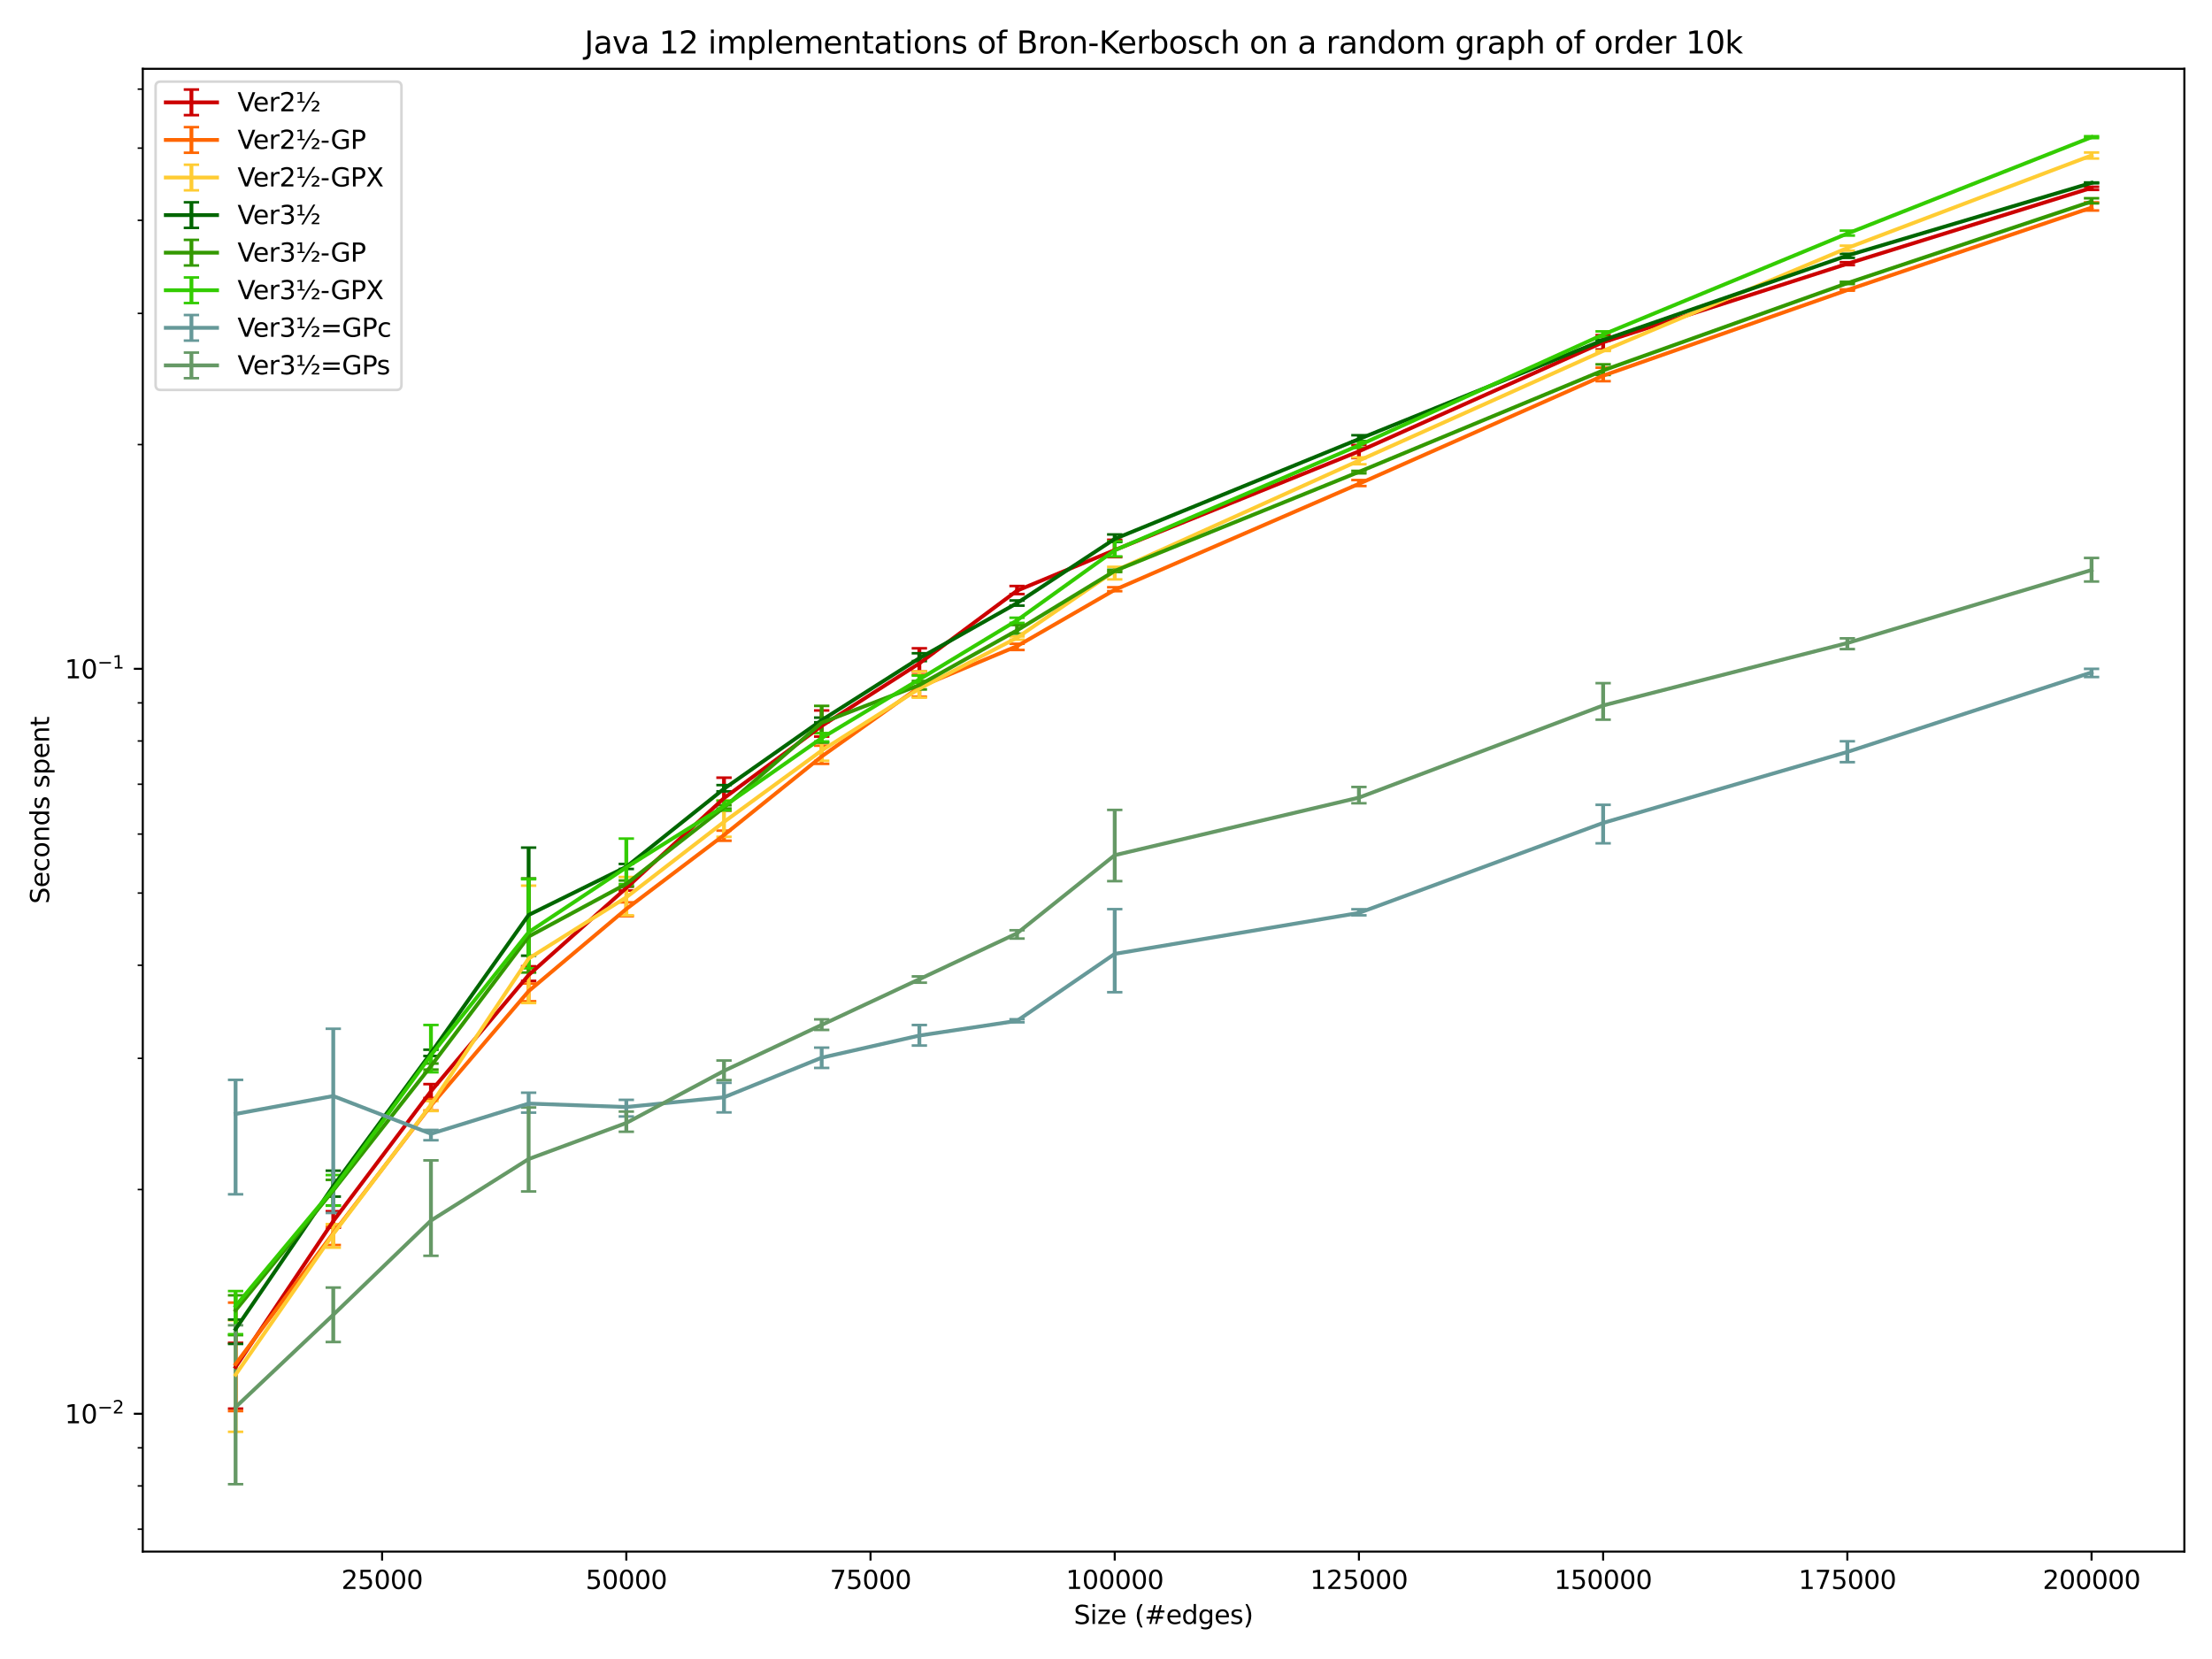 <?xml version="1.0" encoding="utf-8" standalone="no"?>
<!DOCTYPE svg PUBLIC "-//W3C//DTD SVG 1.1//EN"
  "http://www.w3.org/Graphics/SVG/1.1/DTD/svg11.dtd">
<svg xmlns:xlink="http://www.w3.org/1999/xlink" width="864pt" height="648pt" viewBox="0 0 864 648" xmlns="http://www.w3.org/2000/svg" version="1.1">
 <defs>
  <style type="text/css">*{stroke-linejoin: round; stroke-linecap: butt}</style>
 </defs>
 <g id="figure_1">
  <g id="patch_1">
   <path d="M 0 648 
L 864 648 
L 864 0 
L 0 0 
z
" style="fill: #ffffff"/>
  </g>
  <g id="axes_1">
   <g id="patch_2">
    <path d="M 55.772 606.04 
L 853.2 606.04 
L 853.2 26.88 
L 55.772 26.88 
z
" style="fill: #ffffff"/>
   </g>
   <g id="matplotlib.axis_1">
    <g id="xtick_1">
     <g id="line2d_1">
      <defs>
       <path id="mc74f61fcfc" d="M 0 0 
L 0 3.5 
" style="stroke: #000000; stroke-width: 0.8"/>
      </defs>
      <g>
       <use xlink:href="#mc74f61fcfc" x="149.25" y="606.04" style="stroke: #000000; stroke-width: 0.8"/>
      </g>
     </g>
     <g id="text_1">
      <!-- 25000 -->
      <g transform="translate(133.344 620.638) scale(0.1 -0.1)">
       <defs>
        <path id="DejaVuSans-32" d="M 1228 531 
L 3431 531 
L 3431 0 
L 469 0 
L 469 531 
Q 828 903 1448 1529 
Q 2069 2156 2228 2338 
Q 2531 2678 2651 2914 
Q 2772 3150 2772 3378 
Q 2772 3750 2511 3984 
Q 2250 4219 1831 4219 
Q 1534 4219 1204 4116 
Q 875 4013 500 3803 
L 500 4441 
Q 881 4594 1212 4672 
Q 1544 4750 1819 4750 
Q 2544 4750 2975 4387 
Q 3406 4025 3406 3419 
Q 3406 3131 3298 2873 
Q 3191 2616 2906 2266 
Q 2828 2175 2409 1742 
Q 1991 1309 1228 531 
z
" transform="scale(0.016)"/>
        <path id="DejaVuSans-35" d="M 691 4666 
L 3169 4666 
L 3169 4134 
L 1269 4134 
L 1269 2991 
Q 1406 3038 1543 3061 
Q 1681 3084 1819 3084 
Q 2600 3084 3056 2656 
Q 3513 2228 3513 1497 
Q 3513 744 3044 326 
Q 2575 -91 1722 -91 
Q 1428 -91 1123 -41 
Q 819 9 494 109 
L 494 744 
Q 775 591 1075 516 
Q 1375 441 1709 441 
Q 2250 441 2565 725 
Q 2881 1009 2881 1497 
Q 2881 1984 2565 2268 
Q 2250 2553 1709 2553 
Q 1456 2553 1204 2497 
Q 953 2441 691 2322 
L 691 4666 
z
" transform="scale(0.016)"/>
        <path id="DejaVuSans-30" d="M 2034 4250 
Q 1547 4250 1301 3770 
Q 1056 3291 1056 2328 
Q 1056 1369 1301 889 
Q 1547 409 2034 409 
Q 2525 409 2770 889 
Q 3016 1369 3016 2328 
Q 3016 3291 2770 3770 
Q 2525 4250 2034 4250 
z
M 2034 4750 
Q 2819 4750 3233 4129 
Q 3647 3509 3647 2328 
Q 3647 1150 3233 529 
Q 2819 -91 2034 -91 
Q 1250 -91 836 529 
Q 422 1150 422 2328 
Q 422 3509 836 4129 
Q 1250 4750 2034 4750 
z
" transform="scale(0.016)"/>
       </defs>
       <use xlink:href="#DejaVuSans-32"/>
       <use xlink:href="#DejaVuSans-35" x="63.623"/>
       <use xlink:href="#DejaVuSans-30" x="127.246"/>
       <use xlink:href="#DejaVuSans-30" x="190.869"/>
       <use xlink:href="#DejaVuSans-30" x="254.492"/>
      </g>
     </g>
    </g>
    <g id="xtick_2">
     <g id="line2d_2">
      <g>
       <use xlink:href="#mc74f61fcfc" x="244.637" y="606.04" style="stroke: #000000; stroke-width: 0.8"/>
      </g>
     </g>
     <g id="text_2">
      <!-- 50000 -->
      <g transform="translate(228.73 620.638) scale(0.1 -0.1)">
       <use xlink:href="#DejaVuSans-35"/>
       <use xlink:href="#DejaVuSans-30" x="63.623"/>
       <use xlink:href="#DejaVuSans-30" x="127.246"/>
       <use xlink:href="#DejaVuSans-30" x="190.869"/>
       <use xlink:href="#DejaVuSans-30" x="254.492"/>
      </g>
     </g>
    </g>
    <g id="xtick_3">
     <g id="line2d_3">
      <g>
       <use xlink:href="#mc74f61fcfc" x="340.023" y="606.04" style="stroke: #000000; stroke-width: 0.8"/>
      </g>
     </g>
     <g id="text_3">
      <!-- 75000 -->
      <g transform="translate(324.116 620.638) scale(0.1 -0.1)">
       <defs>
        <path id="DejaVuSans-37" d="M 525 4666 
L 3525 4666 
L 3525 4397 
L 1831 0 
L 1172 0 
L 2766 4134 
L 525 4134 
L 525 4666 
z
" transform="scale(0.016)"/>
       </defs>
       <use xlink:href="#DejaVuSans-37"/>
       <use xlink:href="#DejaVuSans-35" x="63.623"/>
       <use xlink:href="#DejaVuSans-30" x="127.246"/>
       <use xlink:href="#DejaVuSans-30" x="190.869"/>
       <use xlink:href="#DejaVuSans-30" x="254.492"/>
      </g>
     </g>
    </g>
    <g id="xtick_4">
     <g id="line2d_4">
      <g>
       <use xlink:href="#mc74f61fcfc" x="435.409" y="606.04" style="stroke: #000000; stroke-width: 0.8"/>
      </g>
     </g>
     <g id="text_4">
      <!-- 100000 -->
      <g transform="translate(416.321 620.638) scale(0.1 -0.1)">
       <defs>
        <path id="DejaVuSans-31" d="M 794 531 
L 1825 531 
L 1825 4091 
L 703 3866 
L 703 4441 
L 1819 4666 
L 2450 4666 
L 2450 531 
L 3481 531 
L 3481 0 
L 794 0 
L 794 531 
z
" transform="scale(0.016)"/>
       </defs>
       <use xlink:href="#DejaVuSans-31"/>
       <use xlink:href="#DejaVuSans-30" x="63.623"/>
       <use xlink:href="#DejaVuSans-30" x="127.246"/>
       <use xlink:href="#DejaVuSans-30" x="190.869"/>
       <use xlink:href="#DejaVuSans-30" x="254.492"/>
       <use xlink:href="#DejaVuSans-30" x="318.115"/>
      </g>
     </g>
    </g>
    <g id="xtick_5">
     <g id="line2d_5">
      <g>
       <use xlink:href="#mc74f61fcfc" x="530.795" y="606.04" style="stroke: #000000; stroke-width: 0.8"/>
      </g>
     </g>
     <g id="text_5">
      <!-- 125000 -->
      <g transform="translate(511.707 620.638) scale(0.1 -0.1)">
       <use xlink:href="#DejaVuSans-31"/>
       <use xlink:href="#DejaVuSans-32" x="63.623"/>
       <use xlink:href="#DejaVuSans-35" x="127.246"/>
       <use xlink:href="#DejaVuSans-30" x="190.869"/>
       <use xlink:href="#DejaVuSans-30" x="254.492"/>
       <use xlink:href="#DejaVuSans-30" x="318.115"/>
      </g>
     </g>
    </g>
    <g id="xtick_6">
     <g id="line2d_6">
      <g>
       <use xlink:href="#mc74f61fcfc" x="626.181" y="606.04" style="stroke: #000000; stroke-width: 0.8"/>
      </g>
     </g>
     <g id="text_6">
      <!-- 150000 -->
      <g transform="translate(607.094 620.638) scale(0.1 -0.1)">
       <use xlink:href="#DejaVuSans-31"/>
       <use xlink:href="#DejaVuSans-35" x="63.623"/>
       <use xlink:href="#DejaVuSans-30" x="127.246"/>
       <use xlink:href="#DejaVuSans-30" x="190.869"/>
       <use xlink:href="#DejaVuSans-30" x="254.492"/>
       <use xlink:href="#DejaVuSans-30" x="318.115"/>
      </g>
     </g>
    </g>
    <g id="xtick_7">
     <g id="line2d_7">
      <g>
       <use xlink:href="#mc74f61fcfc" x="721.567" y="606.04" style="stroke: #000000; stroke-width: 0.8"/>
      </g>
     </g>
     <g id="text_7">
      <!-- 175000 -->
      <g transform="translate(702.48 620.638) scale(0.1 -0.1)">
       <use xlink:href="#DejaVuSans-31"/>
       <use xlink:href="#DejaVuSans-37" x="63.623"/>
       <use xlink:href="#DejaVuSans-35" x="127.246"/>
       <use xlink:href="#DejaVuSans-30" x="190.869"/>
       <use xlink:href="#DejaVuSans-30" x="254.492"/>
       <use xlink:href="#DejaVuSans-30" x="318.115"/>
      </g>
     </g>
    </g>
    <g id="xtick_8">
     <g id="line2d_8">
      <g>
       <use xlink:href="#mc74f61fcfc" x="816.953" y="606.04" style="stroke: #000000; stroke-width: 0.8"/>
      </g>
     </g>
     <g id="text_8">
      <!-- 200000 -->
      <g transform="translate(797.866 620.638) scale(0.1 -0.1)">
       <use xlink:href="#DejaVuSans-32"/>
       <use xlink:href="#DejaVuSans-30" x="63.623"/>
       <use xlink:href="#DejaVuSans-30" x="127.246"/>
       <use xlink:href="#DejaVuSans-30" x="190.869"/>
       <use xlink:href="#DejaVuSans-30" x="254.492"/>
       <use xlink:href="#DejaVuSans-30" x="318.115"/>
      </g>
     </g>
    </g>
    <g id="text_9">
     <!-- Size (#edges) -->
     <g transform="translate(419.435 634.317) scale(0.1 -0.1)">
      <defs>
       <path id="DejaVuSans-53" d="M 3425 4513 
L 3425 3897 
Q 3066 4069 2747 4153 
Q 2428 4238 2131 4238 
Q 1616 4238 1336 4038 
Q 1056 3838 1056 3469 
Q 1056 3159 1242 3001 
Q 1428 2844 1947 2747 
L 2328 2669 
Q 3034 2534 3370 2195 
Q 3706 1856 3706 1288 
Q 3706 609 3251 259 
Q 2797 -91 1919 -91 
Q 1588 -91 1214 -16 
Q 841 59 441 206 
L 441 856 
Q 825 641 1194 531 
Q 1563 422 1919 422 
Q 2459 422 2753 634 
Q 3047 847 3047 1241 
Q 3047 1584 2836 1778 
Q 2625 1972 2144 2069 
L 1759 2144 
Q 1053 2284 737 2584 
Q 422 2884 422 3419 
Q 422 4038 858 4394 
Q 1294 4750 2059 4750 
Q 2388 4750 2728 4690 
Q 3069 4631 3425 4513 
z
" transform="scale(0.016)"/>
       <path id="DejaVuSans-69" d="M 603 3500 
L 1178 3500 
L 1178 0 
L 603 0 
L 603 3500 
z
M 603 4863 
L 1178 4863 
L 1178 4134 
L 603 4134 
L 603 4863 
z
" transform="scale(0.016)"/>
       <path id="DejaVuSans-7a" d="M 353 3500 
L 3084 3500 
L 3084 2975 
L 922 459 
L 3084 459 
L 3084 0 
L 275 0 
L 275 525 
L 2438 3041 
L 353 3041 
L 353 3500 
z
" transform="scale(0.016)"/>
       <path id="DejaVuSans-65" d="M 3597 1894 
L 3597 1613 
L 953 1613 
Q 991 1019 1311 708 
Q 1631 397 2203 397 
Q 2534 397 2845 478 
Q 3156 559 3463 722 
L 3463 178 
Q 3153 47 2828 -22 
Q 2503 -91 2169 -91 
Q 1331 -91 842 396 
Q 353 884 353 1716 
Q 353 2575 817 3079 
Q 1281 3584 2069 3584 
Q 2775 3584 3186 3129 
Q 3597 2675 3597 1894 
z
M 3022 2063 
Q 3016 2534 2758 2815 
Q 2500 3097 2075 3097 
Q 1594 3097 1305 2825 
Q 1016 2553 972 2059 
L 3022 2063 
z
" transform="scale(0.016)"/>
       <path id="DejaVuSans-20" transform="scale(0.016)"/>
       <path id="DejaVuSans-28" d="M 1984 4856 
Q 1566 4138 1362 3434 
Q 1159 2731 1159 2009 
Q 1159 1288 1364 580 
Q 1569 -128 1984 -844 
L 1484 -844 
Q 1016 -109 783 600 
Q 550 1309 550 2009 
Q 550 2706 781 3412 
Q 1013 4119 1484 4856 
L 1984 4856 
z
" transform="scale(0.016)"/>
       <path id="DejaVuSans-23" d="M 3272 2816 
L 2363 2816 
L 2100 1772 
L 3016 1772 
L 3272 2816 
z
M 2803 4594 
L 2478 3297 
L 3391 3297 
L 3719 4594 
L 4219 4594 
L 3897 3297 
L 4872 3297 
L 4872 2816 
L 3775 2816 
L 3519 1772 
L 4513 1772 
L 4513 1294 
L 3397 1294 
L 3072 0 
L 2572 0 
L 2894 1294 
L 1978 1294 
L 1656 0 
L 1153 0 
L 1478 1294 
L 494 1294 
L 494 1772 
L 1594 1772 
L 1856 2816 
L 850 2816 
L 850 3297 
L 1978 3297 
L 2297 4594 
L 2803 4594 
z
" transform="scale(0.016)"/>
       <path id="DejaVuSans-64" d="M 2906 2969 
L 2906 4863 
L 3481 4863 
L 3481 0 
L 2906 0 
L 2906 525 
Q 2725 213 2448 61 
Q 2172 -91 1784 -91 
Q 1150 -91 751 415 
Q 353 922 353 1747 
Q 353 2572 751 3078 
Q 1150 3584 1784 3584 
Q 2172 3584 2448 3432 
Q 2725 3281 2906 2969 
z
M 947 1747 
Q 947 1113 1208 752 
Q 1469 391 1925 391 
Q 2381 391 2643 752 
Q 2906 1113 2906 1747 
Q 2906 2381 2643 2742 
Q 2381 3103 1925 3103 
Q 1469 3103 1208 2742 
Q 947 2381 947 1747 
z
" transform="scale(0.016)"/>
       <path id="DejaVuSans-67" d="M 2906 1791 
Q 2906 2416 2648 2759 
Q 2391 3103 1925 3103 
Q 1463 3103 1205 2759 
Q 947 2416 947 1791 
Q 947 1169 1205 825 
Q 1463 481 1925 481 
Q 2391 481 2648 825 
Q 2906 1169 2906 1791 
z
M 3481 434 
Q 3481 -459 3084 -895 
Q 2688 -1331 1869 -1331 
Q 1566 -1331 1297 -1286 
Q 1028 -1241 775 -1147 
L 775 -588 
Q 1028 -725 1275 -790 
Q 1522 -856 1778 -856 
Q 2344 -856 2625 -561 
Q 2906 -266 2906 331 
L 2906 616 
Q 2728 306 2450 153 
Q 2172 0 1784 0 
Q 1141 0 747 490 
Q 353 981 353 1791 
Q 353 2603 747 3093 
Q 1141 3584 1784 3584 
Q 2172 3584 2450 3431 
Q 2728 3278 2906 2969 
L 2906 3500 
L 3481 3500 
L 3481 434 
z
" transform="scale(0.016)"/>
       <path id="DejaVuSans-73" d="M 2834 3397 
L 2834 2853 
Q 2591 2978 2328 3040 
Q 2066 3103 1784 3103 
Q 1356 3103 1142 2972 
Q 928 2841 928 2578 
Q 928 2378 1081 2264 
Q 1234 2150 1697 2047 
L 1894 2003 
Q 2506 1872 2764 1633 
Q 3022 1394 3022 966 
Q 3022 478 2636 193 
Q 2250 -91 1575 -91 
Q 1294 -91 989 -36 
Q 684 19 347 128 
L 347 722 
Q 666 556 975 473 
Q 1284 391 1588 391 
Q 1994 391 2212 530 
Q 2431 669 2431 922 
Q 2431 1156 2273 1281 
Q 2116 1406 1581 1522 
L 1381 1569 
Q 847 1681 609 1914 
Q 372 2147 372 2553 
Q 372 3047 722 3315 
Q 1072 3584 1716 3584 
Q 2034 3584 2315 3537 
Q 2597 3491 2834 3397 
z
" transform="scale(0.016)"/>
       <path id="DejaVuSans-29" d="M 513 4856 
L 1013 4856 
Q 1481 4119 1714 3412 
Q 1947 2706 1947 2009 
Q 1947 1309 1714 600 
Q 1481 -109 1013 -844 
L 513 -844 
Q 928 -128 1133 580 
Q 1338 1288 1338 2009 
Q 1338 2731 1133 3434 
Q 928 4138 513 4856 
z
" transform="scale(0.016)"/>
      </defs>
      <use xlink:href="#DejaVuSans-53"/>
      <use xlink:href="#DejaVuSans-69" x="63.477"/>
      <use xlink:href="#DejaVuSans-7a" x="91.26"/>
      <use xlink:href="#DejaVuSans-65" x="143.75"/>
      <use xlink:href="#DejaVuSans-20" x="205.273"/>
      <use xlink:href="#DejaVuSans-28" x="237.061"/>
      <use xlink:href="#DejaVuSans-23" x="276.074"/>
      <use xlink:href="#DejaVuSans-65" x="359.863"/>
      <use xlink:href="#DejaVuSans-64" x="421.387"/>
      <use xlink:href="#DejaVuSans-67" x="484.863"/>
      <use xlink:href="#DejaVuSans-65" x="548.34"/>
      <use xlink:href="#DejaVuSans-73" x="609.863"/>
      <use xlink:href="#DejaVuSans-29" x="661.963"/>
     </g>
    </g>
   </g>
   <g id="matplotlib.axis_2">
    <g id="ytick_1">
     <g id="line2d_9">
      <defs>
       <path id="m7eb1c47a8f" d="M 0 0 
L -3.5 0 
" style="stroke: #000000; stroke-width: 0.8"/>
      </defs>
      <g>
       <use xlink:href="#m7eb1c47a8f" x="55.772" y="552.209" style="stroke: #000000; stroke-width: 0.8"/>
      </g>
     </g>
     <g id="text_10">
      <!-- $\mathdefault{10^{-2}}$ -->
      <g transform="translate(25.272 556.009) scale(0.1 -0.1)">
       <defs>
        <path id="DejaVuSans-2212" d="M 678 2272 
L 4684 2272 
L 4684 1741 
L 678 1741 
L 678 2272 
z
" transform="scale(0.016)"/>
       </defs>
       <use xlink:href="#DejaVuSans-31" transform="translate(0 0.766)"/>
       <use xlink:href="#DejaVuSans-30" transform="translate(63.623 0.766)"/>
       <use xlink:href="#DejaVuSans-2212" transform="translate(128.203 39.047) scale(0.7)"/>
       <use xlink:href="#DejaVuSans-32" transform="translate(186.855 39.047) scale(0.7)"/>
      </g>
     </g>
    </g>
    <g id="ytick_2">
     <g id="line2d_10">
      <g>
       <use xlink:href="#m7eb1c47a8f" x="55.772" y="261.237" style="stroke: #000000; stroke-width: 0.8"/>
      </g>
     </g>
     <g id="text_11">
      <!-- $\mathdefault{10^{-1}}$ -->
      <g transform="translate(25.272 265.036) scale(0.1 -0.1)">
       <use xlink:href="#DejaVuSans-31" transform="translate(0 0.684)"/>
       <use xlink:href="#DejaVuSans-30" transform="translate(63.623 0.684)"/>
       <use xlink:href="#DejaVuSans-2212" transform="translate(128.203 38.966) scale(0.7)"/>
       <use xlink:href="#DejaVuSans-31" transform="translate(186.855 38.966) scale(0.7)"/>
      </g>
     </g>
    </g>
    <g id="ytick_3">
     <g id="line2d_11">
      <defs>
       <path id="m4ace82f8a3" d="M 0 0 
L -2 0 
" style="stroke: #000000; stroke-width: 0.6"/>
      </defs>
      <g>
       <use xlink:href="#m4ace82f8a3" x="55.772" y="597.282" style="stroke: #000000; stroke-width: 0.6"/>
      </g>
     </g>
    </g>
    <g id="ytick_4">
     <g id="line2d_12">
      <g>
       <use xlink:href="#m4ace82f8a3" x="55.772" y="580.408" style="stroke: #000000; stroke-width: 0.6"/>
      </g>
     </g>
    </g>
    <g id="ytick_5">
     <g id="line2d_13">
      <g>
       <use xlink:href="#m4ace82f8a3" x="55.772" y="565.524" style="stroke: #000000; stroke-width: 0.6"/>
      </g>
     </g>
    </g>
    <g id="ytick_6">
     <g id="line2d_14">
      <g>
       <use xlink:href="#m4ace82f8a3" x="55.772" y="464.618" style="stroke: #000000; stroke-width: 0.6"/>
      </g>
     </g>
    </g>
    <g id="ytick_7">
     <g id="line2d_15">
      <g>
       <use xlink:href="#m4ace82f8a3" x="55.772" y="413.38" style="stroke: #000000; stroke-width: 0.6"/>
      </g>
     </g>
    </g>
    <g id="ytick_8">
     <g id="line2d_16">
      <g>
       <use xlink:href="#m4ace82f8a3" x="55.772" y="377.026" style="stroke: #000000; stroke-width: 0.6"/>
      </g>
     </g>
    </g>
    <g id="ytick_9">
     <g id="line2d_17">
      <g>
       <use xlink:href="#m4ace82f8a3" x="55.772" y="348.828" style="stroke: #000000; stroke-width: 0.6"/>
      </g>
     </g>
    </g>
    <g id="ytick_10">
     <g id="line2d_18">
      <g>
       <use xlink:href="#m4ace82f8a3" x="55.772" y="325.789" style="stroke: #000000; stroke-width: 0.6"/>
      </g>
     </g>
    </g>
    <g id="ytick_11">
     <g id="line2d_19">
      <g>
       <use xlink:href="#m4ace82f8a3" x="55.772" y="306.309" style="stroke: #000000; stroke-width: 0.6"/>
      </g>
     </g>
    </g>
    <g id="ytick_12">
     <g id="line2d_20">
      <g>
       <use xlink:href="#m4ace82f8a3" x="55.772" y="289.435" style="stroke: #000000; stroke-width: 0.6"/>
      </g>
     </g>
    </g>
    <g id="ytick_13">
     <g id="line2d_21">
      <g>
       <use xlink:href="#m4ace82f8a3" x="55.772" y="274.551" style="stroke: #000000; stroke-width: 0.6"/>
      </g>
     </g>
    </g>
    <g id="ytick_14">
     <g id="line2d_22">
      <g>
       <use xlink:href="#m4ace82f8a3" x="55.772" y="173.645" style="stroke: #000000; stroke-width: 0.6"/>
      </g>
     </g>
    </g>
    <g id="ytick_15">
     <g id="line2d_23">
      <g>
       <use xlink:href="#m4ace82f8a3" x="55.772" y="122.407" style="stroke: #000000; stroke-width: 0.6"/>
      </g>
     </g>
    </g>
    <g id="ytick_16">
     <g id="line2d_24">
      <g>
       <use xlink:href="#m4ace82f8a3" x="55.772" y="86.054" style="stroke: #000000; stroke-width: 0.6"/>
      </g>
     </g>
    </g>
    <g id="ytick_17">
     <g id="line2d_25">
      <g>
       <use xlink:href="#m4ace82f8a3" x="55.772" y="57.855" style="stroke: #000000; stroke-width: 0.6"/>
      </g>
     </g>
    </g>
    <g id="ytick_18">
     <g id="line2d_26">
      <g>
       <use xlink:href="#m4ace82f8a3" x="55.772" y="34.816" style="stroke: #000000; stroke-width: 0.6"/>
      </g>
     </g>
    </g>
    <g id="text_12">
     <!-- Seconds spent -->
     <g transform="translate(19.192 353.04) rotate(-90) scale(0.1 -0.1)">
      <defs>
       <path id="DejaVuSans-63" d="M 3122 3366 
L 3122 2828 
Q 2878 2963 2633 3030 
Q 2388 3097 2138 3097 
Q 1578 3097 1268 2742 
Q 959 2388 959 1747 
Q 959 1106 1268 751 
Q 1578 397 2138 397 
Q 2388 397 2633 464 
Q 2878 531 3122 666 
L 3122 134 
Q 2881 22 2623 -34 
Q 2366 -91 2075 -91 
Q 1284 -91 818 406 
Q 353 903 353 1747 
Q 353 2603 823 3093 
Q 1294 3584 2113 3584 
Q 2378 3584 2631 3529 
Q 2884 3475 3122 3366 
z
" transform="scale(0.016)"/>
       <path id="DejaVuSans-6f" d="M 1959 3097 
Q 1497 3097 1228 2736 
Q 959 2375 959 1747 
Q 959 1119 1226 758 
Q 1494 397 1959 397 
Q 2419 397 2687 759 
Q 2956 1122 2956 1747 
Q 2956 2369 2687 2733 
Q 2419 3097 1959 3097 
z
M 1959 3584 
Q 2709 3584 3137 3096 
Q 3566 2609 3566 1747 
Q 3566 888 3137 398 
Q 2709 -91 1959 -91 
Q 1206 -91 779 398 
Q 353 888 353 1747 
Q 353 2609 779 3096 
Q 1206 3584 1959 3584 
z
" transform="scale(0.016)"/>
       <path id="DejaVuSans-6e" d="M 3513 2113 
L 3513 0 
L 2938 0 
L 2938 2094 
Q 2938 2591 2744 2837 
Q 2550 3084 2163 3084 
Q 1697 3084 1428 2787 
Q 1159 2491 1159 1978 
L 1159 0 
L 581 0 
L 581 3500 
L 1159 3500 
L 1159 2956 
Q 1366 3272 1645 3428 
Q 1925 3584 2291 3584 
Q 2894 3584 3203 3211 
Q 3513 2838 3513 2113 
z
" transform="scale(0.016)"/>
       <path id="DejaVuSans-70" d="M 1159 525 
L 1159 -1331 
L 581 -1331 
L 581 3500 
L 1159 3500 
L 1159 2969 
Q 1341 3281 1617 3432 
Q 1894 3584 2278 3584 
Q 2916 3584 3314 3078 
Q 3713 2572 3713 1747 
Q 3713 922 3314 415 
Q 2916 -91 2278 -91 
Q 1894 -91 1617 61 
Q 1341 213 1159 525 
z
M 3116 1747 
Q 3116 2381 2855 2742 
Q 2594 3103 2138 3103 
Q 1681 3103 1420 2742 
Q 1159 2381 1159 1747 
Q 1159 1113 1420 752 
Q 1681 391 2138 391 
Q 2594 391 2855 752 
Q 3116 1113 3116 1747 
z
" transform="scale(0.016)"/>
       <path id="DejaVuSans-74" d="M 1172 4494 
L 1172 3500 
L 2356 3500 
L 2356 3053 
L 1172 3053 
L 1172 1153 
Q 1172 725 1289 603 
Q 1406 481 1766 481 
L 2356 481 
L 2356 0 
L 1766 0 
Q 1100 0 847 248 
Q 594 497 594 1153 
L 594 3053 
L 172 3053 
L 172 3500 
L 594 3500 
L 594 4494 
L 1172 4494 
z
" transform="scale(0.016)"/>
      </defs>
      <use xlink:href="#DejaVuSans-53"/>
      <use xlink:href="#DejaVuSans-65" x="63.477"/>
      <use xlink:href="#DejaVuSans-63" x="125"/>
      <use xlink:href="#DejaVuSans-6f" x="179.98"/>
      <use xlink:href="#DejaVuSans-6e" x="241.162"/>
      <use xlink:href="#DejaVuSans-64" x="304.541"/>
      <use xlink:href="#DejaVuSans-73" x="368.018"/>
      <use xlink:href="#DejaVuSans-20" x="420.117"/>
      <use xlink:href="#DejaVuSans-73" x="451.904"/>
      <use xlink:href="#DejaVuSans-70" x="504.004"/>
      <use xlink:href="#DejaVuSans-65" x="567.48"/>
      <use xlink:href="#DejaVuSans-6e" x="629.004"/>
      <use xlink:href="#DejaVuSans-74" x="692.383"/>
     </g>
    </g>
   </g>
   <g id="LineCollection_1">
    <path d="M 92.019 550.204 
L 92.019 524.508 
" clip-path="url(#p731d2cf84c)" style="fill: none; stroke: #cc0000; stroke-width: 1.5"/>
    <path d="M 130.173 479.543 
L 130.173 473.084 
" clip-path="url(#p731d2cf84c)" style="fill: none; stroke: #cc0000; stroke-width: 1.5"/>
    <path d="M 168.328 428.899 
L 168.328 423.455 
" clip-path="url(#p731d2cf84c)" style="fill: none; stroke: #cc0000; stroke-width: 1.5"/>
    <path d="M 206.482 383.136 
L 206.482 377.428 
" clip-path="url(#p731d2cf84c)" style="fill: none; stroke: #cc0000; stroke-width: 1.5"/>
    <path d="M 244.637 347.844 
L 244.637 346.338 
" clip-path="url(#p731d2cf84c)" style="fill: none; stroke: #cc0000; stroke-width: 1.5"/>
    <path d="M 282.791 316.603 
L 282.791 303.762 
" clip-path="url(#p731d2cf84c)" style="fill: none; stroke: #cc0000; stroke-width: 1.5"/>
    <path d="M 320.945 287.717 
L 320.945 277.504 
" clip-path="url(#p731d2cf84c)" style="fill: none; stroke: #cc0000; stroke-width: 1.5"/>
    <path d="M 359.1 262.301 
L 359.1 253.219 
" clip-path="url(#p731d2cf84c)" style="fill: none; stroke: #cc0000; stroke-width: 1.5"/>
    <path d="M 397.254 232.038 
L 397.254 228.89 
" clip-path="url(#p731d2cf84c)" style="fill: none; stroke: #cc0000; stroke-width: 1.5"/>
    <path d="M 435.409 217.609 
L 435.409 210.828 
" clip-path="url(#p731d2cf84c)" style="fill: none; stroke: #cc0000; stroke-width: 1.5"/>
    <path d="M 530.795 178.914 
L 530.795 173.823 
" clip-path="url(#p731d2cf84c)" style="fill: none; stroke: #cc0000; stroke-width: 1.5"/>
    <path d="M 626.181 136.503 
L 626.181 130.912 
" clip-path="url(#p731d2cf84c)" style="fill: none; stroke: #cc0000; stroke-width: 1.5"/>
    <path d="M 721.567 103.546 
L 721.567 102.408 
" clip-path="url(#p731d2cf84c)" style="fill: none; stroke: #cc0000; stroke-width: 1.5"/>
    <path d="M 816.953 74.179 
L 816.953 72.969 
" clip-path="url(#p731d2cf84c)" style="fill: none; stroke: #cc0000; stroke-width: 1.5"/>
   </g>
   <g id="line2d_27">
    <defs>
     <path id="m20f1b4734b" d="M 3 0 
L -3 -0 
" style="stroke: #cc0000"/>
    </defs>
    <g clip-path="url(#p731d2cf84c)">
     <use xlink:href="#m20f1b4734b" x="92.019" y="550.204" style="fill: #cc0000; stroke: #cc0000"/>
     <use xlink:href="#m20f1b4734b" x="130.173" y="479.543" style="fill: #cc0000; stroke: #cc0000"/>
     <use xlink:href="#m20f1b4734b" x="168.328" y="428.899" style="fill: #cc0000; stroke: #cc0000"/>
     <use xlink:href="#m20f1b4734b" x="206.482" y="383.136" style="fill: #cc0000; stroke: #cc0000"/>
     <use xlink:href="#m20f1b4734b" x="244.637" y="347.844" style="fill: #cc0000; stroke: #cc0000"/>
     <use xlink:href="#m20f1b4734b" x="282.791" y="316.603" style="fill: #cc0000; stroke: #cc0000"/>
     <use xlink:href="#m20f1b4734b" x="320.945" y="287.717" style="fill: #cc0000; stroke: #cc0000"/>
     <use xlink:href="#m20f1b4734b" x="359.1" y="262.301" style="fill: #cc0000; stroke: #cc0000"/>
     <use xlink:href="#m20f1b4734b" x="397.254" y="232.038" style="fill: #cc0000; stroke: #cc0000"/>
     <use xlink:href="#m20f1b4734b" x="435.409" y="217.609" style="fill: #cc0000; stroke: #cc0000"/>
     <use xlink:href="#m20f1b4734b" x="530.795" y="178.914" style="fill: #cc0000; stroke: #cc0000"/>
     <use xlink:href="#m20f1b4734b" x="626.181" y="136.503" style="fill: #cc0000; stroke: #cc0000"/>
     <use xlink:href="#m20f1b4734b" x="721.567" y="103.546" style="fill: #cc0000; stroke: #cc0000"/>
     <use xlink:href="#m20f1b4734b" x="816.953" y="74.179" style="fill: #cc0000; stroke: #cc0000"/>
    </g>
   </g>
   <g id="line2d_28">
    <g clip-path="url(#p731d2cf84c)">
     <use xlink:href="#m20f1b4734b" x="92.019" y="524.508" style="fill: #cc0000; stroke: #cc0000"/>
     <use xlink:href="#m20f1b4734b" x="130.173" y="473.084" style="fill: #cc0000; stroke: #cc0000"/>
     <use xlink:href="#m20f1b4734b" x="168.328" y="423.455" style="fill: #cc0000; stroke: #cc0000"/>
     <use xlink:href="#m20f1b4734b" x="206.482" y="377.428" style="fill: #cc0000; stroke: #cc0000"/>
     <use xlink:href="#m20f1b4734b" x="244.637" y="346.338" style="fill: #cc0000; stroke: #cc0000"/>
     <use xlink:href="#m20f1b4734b" x="282.791" y="303.762" style="fill: #cc0000; stroke: #cc0000"/>
     <use xlink:href="#m20f1b4734b" x="320.945" y="277.504" style="fill: #cc0000; stroke: #cc0000"/>
     <use xlink:href="#m20f1b4734b" x="359.1" y="253.219" style="fill: #cc0000; stroke: #cc0000"/>
     <use xlink:href="#m20f1b4734b" x="397.254" y="228.89" style="fill: #cc0000; stroke: #cc0000"/>
     <use xlink:href="#m20f1b4734b" x="435.409" y="210.828" style="fill: #cc0000; stroke: #cc0000"/>
     <use xlink:href="#m20f1b4734b" x="530.795" y="173.823" style="fill: #cc0000; stroke: #cc0000"/>
     <use xlink:href="#m20f1b4734b" x="626.181" y="130.912" style="fill: #cc0000; stroke: #cc0000"/>
     <use xlink:href="#m20f1b4734b" x="721.567" y="102.408" style="fill: #cc0000; stroke: #cc0000"/>
     <use xlink:href="#m20f1b4734b" x="816.953" y="72.969" style="fill: #cc0000; stroke: #cc0000"/>
    </g>
   </g>
   <g id="LineCollection_2">
    <path d="M 92.019 551.165 
L 92.019 508.791 
" clip-path="url(#p731d2cf84c)" style="fill: none; stroke: #ff6600; stroke-width: 1.5"/>
    <path d="M 130.173 486.29 
L 130.173 479.245 
" clip-path="url(#p731d2cf84c)" style="fill: none; stroke: #ff6600; stroke-width: 1.5"/>
    <path d="M 168.328 433.739 
L 168.328 429.295 
" clip-path="url(#p731d2cf84c)" style="fill: none; stroke: #ff6600; stroke-width: 1.5"/>
    <path d="M 206.482 391.087 
L 206.482 384.178 
" clip-path="url(#p731d2cf84c)" style="fill: none; stroke: #ff6600; stroke-width: 1.5"/>
    <path d="M 244.637 357.855 
L 244.637 352.448 
" clip-path="url(#p731d2cf84c)" style="fill: none; stroke: #ff6600; stroke-width: 1.5"/>
    <path d="M 282.791 328.393 
L 282.791 324.433 
" clip-path="url(#p731d2cf84c)" style="fill: none; stroke: #ff6600; stroke-width: 1.5"/>
    <path d="M 320.945 298.358 
L 320.945 291.258 
" clip-path="url(#p731d2cf84c)" style="fill: none; stroke: #ff6600; stroke-width: 1.5"/>
    <path d="M 359.1 272.137 
L 359.1 263.553 
" clip-path="url(#p731d2cf84c)" style="fill: none; stroke: #ff6600; stroke-width: 1.5"/>
    <path d="M 397.254 253.879 
L 397.254 251.44 
" clip-path="url(#p731d2cf84c)" style="fill: none; stroke: #ff6600; stroke-width: 1.5"/>
    <path d="M 435.409 230.917 
L 435.409 229.379 
" clip-path="url(#p731d2cf84c)" style="fill: none; stroke: #ff6600; stroke-width: 1.5"/>
    <path d="M 530.795 189.837 
L 530.795 187.508 
" clip-path="url(#p731d2cf84c)" style="fill: none; stroke: #ff6600; stroke-width: 1.5"/>
    <path d="M 626.181 148.898 
L 626.181 143.623 
" clip-path="url(#p731d2cf84c)" style="fill: none; stroke: #ff6600; stroke-width: 1.5"/>
    <path d="M 721.567 113.534 
L 721.567 113.044 
" clip-path="url(#p731d2cf84c)" style="fill: none; stroke: #ff6600; stroke-width: 1.5"/>
    <path d="M 816.953 82.228 
L 816.953 79.045 
" clip-path="url(#p731d2cf84c)" style="fill: none; stroke: #ff6600; stroke-width: 1.5"/>
   </g>
   <g id="line2d_29">
    <defs>
     <path id="m643b099e1e" d="M 3 0 
L -3 -0 
" style="stroke: #ff6600"/>
    </defs>
    <g clip-path="url(#p731d2cf84c)">
     <use xlink:href="#m643b099e1e" x="92.019" y="551.165" style="fill: #ff6600; stroke: #ff6600"/>
     <use xlink:href="#m643b099e1e" x="130.173" y="486.29" style="fill: #ff6600; stroke: #ff6600"/>
     <use xlink:href="#m643b099e1e" x="168.328" y="433.739" style="fill: #ff6600; stroke: #ff6600"/>
     <use xlink:href="#m643b099e1e" x="206.482" y="391.087" style="fill: #ff6600; stroke: #ff6600"/>
     <use xlink:href="#m643b099e1e" x="244.637" y="357.855" style="fill: #ff6600; stroke: #ff6600"/>
     <use xlink:href="#m643b099e1e" x="282.791" y="328.393" style="fill: #ff6600; stroke: #ff6600"/>
     <use xlink:href="#m643b099e1e" x="320.945" y="298.358" style="fill: #ff6600; stroke: #ff6600"/>
     <use xlink:href="#m643b099e1e" x="359.1" y="272.137" style="fill: #ff6600; stroke: #ff6600"/>
     <use xlink:href="#m643b099e1e" x="397.254" y="253.879" style="fill: #ff6600; stroke: #ff6600"/>
     <use xlink:href="#m643b099e1e" x="435.409" y="230.917" style="fill: #ff6600; stroke: #ff6600"/>
     <use xlink:href="#m643b099e1e" x="530.795" y="189.837" style="fill: #ff6600; stroke: #ff6600"/>
     <use xlink:href="#m643b099e1e" x="626.181" y="148.898" style="fill: #ff6600; stroke: #ff6600"/>
     <use xlink:href="#m643b099e1e" x="721.567" y="113.534" style="fill: #ff6600; stroke: #ff6600"/>
     <use xlink:href="#m643b099e1e" x="816.953" y="82.228" style="fill: #ff6600; stroke: #ff6600"/>
    </g>
   </g>
   <g id="line2d_30">
    <g clip-path="url(#p731d2cf84c)">
     <use xlink:href="#m643b099e1e" x="92.019" y="508.791" style="fill: #ff6600; stroke: #ff6600"/>
     <use xlink:href="#m643b099e1e" x="130.173" y="479.245" style="fill: #ff6600; stroke: #ff6600"/>
     <use xlink:href="#m643b099e1e" x="168.328" y="429.295" style="fill: #ff6600; stroke: #ff6600"/>
     <use xlink:href="#m643b099e1e" x="206.482" y="384.178" style="fill: #ff6600; stroke: #ff6600"/>
     <use xlink:href="#m643b099e1e" x="244.637" y="352.448" style="fill: #ff6600; stroke: #ff6600"/>
     <use xlink:href="#m643b099e1e" x="282.791" y="324.433" style="fill: #ff6600; stroke: #ff6600"/>
     <use xlink:href="#m643b099e1e" x="320.945" y="291.258" style="fill: #ff6600; stroke: #ff6600"/>
     <use xlink:href="#m643b099e1e" x="359.1" y="263.553" style="fill: #ff6600; stroke: #ff6600"/>
     <use xlink:href="#m643b099e1e" x="397.254" y="251.44" style="fill: #ff6600; stroke: #ff6600"/>
     <use xlink:href="#m643b099e1e" x="435.409" y="229.379" style="fill: #ff6600; stroke: #ff6600"/>
     <use xlink:href="#m643b099e1e" x="530.795" y="187.508" style="fill: #ff6600; stroke: #ff6600"/>
     <use xlink:href="#m643b099e1e" x="626.181" y="143.623" style="fill: #ff6600; stroke: #ff6600"/>
     <use xlink:href="#m643b099e1e" x="721.567" y="113.044" style="fill: #ff6600; stroke: #ff6600"/>
     <use xlink:href="#m643b099e1e" x="816.953" y="79.045" style="fill: #ff6600; stroke: #ff6600"/>
    </g>
   </g>
   <g id="LineCollection_3">
    <path d="M 92.019 559.265 
L 92.019 515.66 
" clip-path="url(#p731d2cf84c)" style="fill: none; stroke: #ffcc33; stroke-width: 1.5"/>
    <path d="M 130.173 487.337 
L 130.173 478.15 
" clip-path="url(#p731d2cf84c)" style="fill: none; stroke: #ffcc33; stroke-width: 1.5"/>
    <path d="M 168.328 433.967 
L 168.328 430.062 
" clip-path="url(#p731d2cf84c)" style="fill: none; stroke: #ffcc33; stroke-width: 1.5"/>
    <path d="M 206.482 391.77 
L 206.482 345.937 
" clip-path="url(#p731d2cf84c)" style="fill: none; stroke: #ffcc33; stroke-width: 1.5"/>
    <path d="M 244.637 357.527 
L 244.637 342.562 
" clip-path="url(#p731d2cf84c)" style="fill: none; stroke: #ffcc33; stroke-width: 1.5"/>
    <path d="M 282.791 326.861 
L 282.791 312.681 
" clip-path="url(#p731d2cf84c)" style="fill: none; stroke: #ffcc33; stroke-width: 1.5"/>
    <path d="M 320.945 297.168 
L 320.945 286.464 
" clip-path="url(#p731d2cf84c)" style="fill: none; stroke: #ffcc33; stroke-width: 1.5"/>
    <path d="M 359.1 272.501 
L 359.1 262.239 
" clip-path="url(#p731d2cf84c)" style="fill: none; stroke: #ffcc33; stroke-width: 1.5"/>
    <path d="M 397.254 249.861 
L 397.254 248.581 
" clip-path="url(#p731d2cf84c)" style="fill: none; stroke: #ffcc33; stroke-width: 1.5"/>
    <path d="M 435.409 226.317 
L 435.409 221.396 
" clip-path="url(#p731d2cf84c)" style="fill: none; stroke: #ffcc33; stroke-width: 1.5"/>
    <path d="M 530.795 181.335 
L 530.795 178.674 
" clip-path="url(#p731d2cf84c)" style="fill: none; stroke: #ffcc33; stroke-width: 1.5"/>
    <path d="M 626.181 137.095 
L 626.181 137.021 
" clip-path="url(#p731d2cf84c)" style="fill: none; stroke: #ffcc33; stroke-width: 1.5"/>
    <path d="M 721.567 97.91 
L 721.567 95.96 
" clip-path="url(#p731d2cf84c)" style="fill: none; stroke: #ffcc33; stroke-width: 1.5"/>
    <path d="M 816.953 61.921 
L 816.953 59.557 
" clip-path="url(#p731d2cf84c)" style="fill: none; stroke: #ffcc33; stroke-width: 1.5"/>
   </g>
   <g id="line2d_31">
    <defs>
     <path id="m463fb4c707" d="M 3 0 
L -3 -0 
" style="stroke: #ffcc33"/>
    </defs>
    <g clip-path="url(#p731d2cf84c)">
     <use xlink:href="#m463fb4c707" x="92.019" y="559.265" style="fill: #ffcc33; stroke: #ffcc33"/>
     <use xlink:href="#m463fb4c707" x="130.173" y="487.337" style="fill: #ffcc33; stroke: #ffcc33"/>
     <use xlink:href="#m463fb4c707" x="168.328" y="433.967" style="fill: #ffcc33; stroke: #ffcc33"/>
     <use xlink:href="#m463fb4c707" x="206.482" y="391.77" style="fill: #ffcc33; stroke: #ffcc33"/>
     <use xlink:href="#m463fb4c707" x="244.637" y="357.527" style="fill: #ffcc33; stroke: #ffcc33"/>
     <use xlink:href="#m463fb4c707" x="282.791" y="326.861" style="fill: #ffcc33; stroke: #ffcc33"/>
     <use xlink:href="#m463fb4c707" x="320.945" y="297.168" style="fill: #ffcc33; stroke: #ffcc33"/>
     <use xlink:href="#m463fb4c707" x="359.1" y="272.501" style="fill: #ffcc33; stroke: #ffcc33"/>
     <use xlink:href="#m463fb4c707" x="397.254" y="249.861" style="fill: #ffcc33; stroke: #ffcc33"/>
     <use xlink:href="#m463fb4c707" x="435.409" y="226.317" style="fill: #ffcc33; stroke: #ffcc33"/>
     <use xlink:href="#m463fb4c707" x="530.795" y="181.335" style="fill: #ffcc33; stroke: #ffcc33"/>
     <use xlink:href="#m463fb4c707" x="626.181" y="137.095" style="fill: #ffcc33; stroke: #ffcc33"/>
     <use xlink:href="#m463fb4c707" x="721.567" y="97.91" style="fill: #ffcc33; stroke: #ffcc33"/>
     <use xlink:href="#m463fb4c707" x="816.953" y="61.921" style="fill: #ffcc33; stroke: #ffcc33"/>
    </g>
   </g>
   <g id="line2d_32">
    <g clip-path="url(#p731d2cf84c)">
     <use xlink:href="#m463fb4c707" x="92.019" y="515.66" style="fill: #ffcc33; stroke: #ffcc33"/>
     <use xlink:href="#m463fb4c707" x="130.173" y="478.15" style="fill: #ffcc33; stroke: #ffcc33"/>
     <use xlink:href="#m463fb4c707" x="168.328" y="430.062" style="fill: #ffcc33; stroke: #ffcc33"/>
     <use xlink:href="#m463fb4c707" x="206.482" y="345.937" style="fill: #ffcc33; stroke: #ffcc33"/>
     <use xlink:href="#m463fb4c707" x="244.637" y="342.562" style="fill: #ffcc33; stroke: #ffcc33"/>
     <use xlink:href="#m463fb4c707" x="282.791" y="312.681" style="fill: #ffcc33; stroke: #ffcc33"/>
     <use xlink:href="#m463fb4c707" x="320.945" y="286.464" style="fill: #ffcc33; stroke: #ffcc33"/>
     <use xlink:href="#m463fb4c707" x="359.1" y="262.239" style="fill: #ffcc33; stroke: #ffcc33"/>
     <use xlink:href="#m463fb4c707" x="397.254" y="248.581" style="fill: #ffcc33; stroke: #ffcc33"/>
     <use xlink:href="#m463fb4c707" x="435.409" y="221.396" style="fill: #ffcc33; stroke: #ffcc33"/>
     <use xlink:href="#m463fb4c707" x="530.795" y="178.674" style="fill: #ffcc33; stroke: #ffcc33"/>
     <use xlink:href="#m463fb4c707" x="626.181" y="137.021" style="fill: #ffcc33; stroke: #ffcc33"/>
     <use xlink:href="#m463fb4c707" x="721.567" y="95.96" style="fill: #ffcc33; stroke: #ffcc33"/>
     <use xlink:href="#m463fb4c707" x="816.953" y="59.557" style="fill: #ffcc33; stroke: #ffcc33"/>
    </g>
   </g>
   <g id="LineCollection_4">
    <path d="M 92.019 524.935 
L 92.019 515.414 
" clip-path="url(#p731d2cf84c)" style="fill: none; stroke: #006600; stroke-width: 1.5"/>
    <path d="M 130.173 467.39 
L 130.173 457.267 
" clip-path="url(#p731d2cf84c)" style="fill: none; stroke: #006600; stroke-width: 1.5"/>
    <path d="M 168.328 412.465 
L 168.328 410.013 
" clip-path="url(#p731d2cf84c)" style="fill: none; stroke: #006600; stroke-width: 1.5"/>
    <path d="M 206.482 373.297 
L 206.482 331.077 
" clip-path="url(#p731d2cf84c)" style="fill: none; stroke: #006600; stroke-width: 1.5"/>
    <path d="M 244.637 339.412 
L 244.637 337.452 
" clip-path="url(#p731d2cf84c)" style="fill: none; stroke: #006600; stroke-width: 1.5"/>
    <path d="M 282.791 309.102 
L 282.791 306.651 
" clip-path="url(#p731d2cf84c)" style="fill: none; stroke: #006600; stroke-width: 1.5"/>
    <path d="M 320.945 282.125 
L 320.945 280.305 
" clip-path="url(#p731d2cf84c)" style="fill: none; stroke: #006600; stroke-width: 1.5"/>
    <path d="M 359.1 258.221 
L 359.1 255.164 
" clip-path="url(#p731d2cf84c)" style="fill: none; stroke: #006600; stroke-width: 1.5"/>
    <path d="M 397.254 236.561 
L 397.254 234.55 
" clip-path="url(#p731d2cf84c)" style="fill: none; stroke: #006600; stroke-width: 1.5"/>
    <path d="M 435.409 211.709 
L 435.409 208.751 
" clip-path="url(#p731d2cf84c)" style="fill: none; stroke: #006600; stroke-width: 1.5"/>
    <path d="M 530.795 172.283 
L 530.795 170.003 
" clip-path="url(#p731d2cf84c)" style="fill: none; stroke: #006600; stroke-width: 1.5"/>
    <path d="M 626.181 133.036 
L 626.181 132.701 
" clip-path="url(#p731d2cf84c)" style="fill: none; stroke: #006600; stroke-width: 1.5"/>
    <path d="M 721.567 100.706 
L 721.567 99.139 
" clip-path="url(#p731d2cf84c)" style="fill: none; stroke: #006600; stroke-width: 1.5"/>
    <path d="M 816.953 71.586 
L 816.953 71.277 
" clip-path="url(#p731d2cf84c)" style="fill: none; stroke: #006600; stroke-width: 1.5"/>
   </g>
   <g id="line2d_33">
    <defs>
     <path id="m58a71fdf2b" d="M 3 0 
L -3 -0 
" style="stroke: #006600"/>
    </defs>
    <g clip-path="url(#p731d2cf84c)">
     <use xlink:href="#m58a71fdf2b" x="92.019" y="524.935" style="fill: #006600; stroke: #006600"/>
     <use xlink:href="#m58a71fdf2b" x="130.173" y="467.39" style="fill: #006600; stroke: #006600"/>
     <use xlink:href="#m58a71fdf2b" x="168.328" y="412.465" style="fill: #006600; stroke: #006600"/>
     <use xlink:href="#m58a71fdf2b" x="206.482" y="373.297" style="fill: #006600; stroke: #006600"/>
     <use xlink:href="#m58a71fdf2b" x="244.637" y="339.412" style="fill: #006600; stroke: #006600"/>
     <use xlink:href="#m58a71fdf2b" x="282.791" y="309.102" style="fill: #006600; stroke: #006600"/>
     <use xlink:href="#m58a71fdf2b" x="320.945" y="282.125" style="fill: #006600; stroke: #006600"/>
     <use xlink:href="#m58a71fdf2b" x="359.1" y="258.221" style="fill: #006600; stroke: #006600"/>
     <use xlink:href="#m58a71fdf2b" x="397.254" y="236.561" style="fill: #006600; stroke: #006600"/>
     <use xlink:href="#m58a71fdf2b" x="435.409" y="211.709" style="fill: #006600; stroke: #006600"/>
     <use xlink:href="#m58a71fdf2b" x="530.795" y="172.283" style="fill: #006600; stroke: #006600"/>
     <use xlink:href="#m58a71fdf2b" x="626.181" y="133.036" style="fill: #006600; stroke: #006600"/>
     <use xlink:href="#m58a71fdf2b" x="721.567" y="100.706" style="fill: #006600; stroke: #006600"/>
     <use xlink:href="#m58a71fdf2b" x="816.953" y="71.586" style="fill: #006600; stroke: #006600"/>
    </g>
   </g>
   <g id="line2d_34">
    <g clip-path="url(#p731d2cf84c)">
     <use xlink:href="#m58a71fdf2b" x="92.019" y="515.414" style="fill: #006600; stroke: #006600"/>
     <use xlink:href="#m58a71fdf2b" x="130.173" y="457.267" style="fill: #006600; stroke: #006600"/>
     <use xlink:href="#m58a71fdf2b" x="168.328" y="410.013" style="fill: #006600; stroke: #006600"/>
     <use xlink:href="#m58a71fdf2b" x="206.482" y="331.077" style="fill: #006600; stroke: #006600"/>
     <use xlink:href="#m58a71fdf2b" x="244.637" y="337.452" style="fill: #006600; stroke: #006600"/>
     <use xlink:href="#m58a71fdf2b" x="282.791" y="306.651" style="fill: #006600; stroke: #006600"/>
     <use xlink:href="#m58a71fdf2b" x="320.945" y="280.305" style="fill: #006600; stroke: #006600"/>
     <use xlink:href="#m58a71fdf2b" x="359.1" y="255.164" style="fill: #006600; stroke: #006600"/>
     <use xlink:href="#m58a71fdf2b" x="397.254" y="234.55" style="fill: #006600; stroke: #006600"/>
     <use xlink:href="#m58a71fdf2b" x="435.409" y="208.751" style="fill: #006600; stroke: #006600"/>
     <use xlink:href="#m58a71fdf2b" x="530.795" y="170.003" style="fill: #006600; stroke: #006600"/>
     <use xlink:href="#m58a71fdf2b" x="626.181" y="132.701" style="fill: #006600; stroke: #006600"/>
     <use xlink:href="#m58a71fdf2b" x="721.567" y="99.139" style="fill: #006600; stroke: #006600"/>
     <use xlink:href="#m58a71fdf2b" x="816.953" y="71.277" style="fill: #006600; stroke: #006600"/>
    </g>
   </g>
   <g id="LineCollection_5">
    <path d="M 92.019 521.489 
L 92.019 505.946 
" clip-path="url(#p731d2cf84c)" style="fill: none; stroke: #339900; stroke-width: 1.5"/>
    <path d="M 130.173 470.854 
L 130.173 460.858 
" clip-path="url(#p731d2cf84c)" style="fill: none; stroke: #339900; stroke-width: 1.5"/>
    <path d="M 168.328 417.778 
L 168.328 415.414 
" clip-path="url(#p731d2cf84c)" style="fill: none; stroke: #339900; stroke-width: 1.5"/>
    <path d="M 206.482 379.87 
L 206.482 343.077 
" clip-path="url(#p731d2cf84c)" style="fill: none; stroke: #339900; stroke-width: 1.5"/>
    <path d="M 244.637 346.224 
L 244.637 343.928 
" clip-path="url(#p731d2cf84c)" style="fill: none; stroke: #339900; stroke-width: 1.5"/>
    <path d="M 282.791 315.835 
L 282.791 314.52 
" clip-path="url(#p731d2cf84c)" style="fill: none; stroke: #339900; stroke-width: 1.5"/>
    <path d="M 320.945 290.087 
L 320.945 275.723 
" clip-path="url(#p731d2cf84c)" style="fill: none; stroke: #339900; stroke-width: 1.5"/>
    <path d="M 359.1 269.295 
L 359.1 265.983 
" clip-path="url(#p731d2cf84c)" style="fill: none; stroke: #339900; stroke-width: 1.5"/>
    <path d="M 397.254 247.506 
L 397.254 244.139 
" clip-path="url(#p731d2cf84c)" style="fill: none; stroke: #339900; stroke-width: 1.5"/>
    <path d="M 435.409 223.437 
L 435.409 222.569 
" clip-path="url(#p731d2cf84c)" style="fill: none; stroke: #339900; stroke-width: 1.5"/>
    <path d="M 530.795 184.882 
L 530.795 183.919 
" clip-path="url(#p731d2cf84c)" style="fill: none; stroke: #339900; stroke-width: 1.5"/>
    <path d="M 626.181 146.457 
L 626.181 142.314 
" clip-path="url(#p731d2cf84c)" style="fill: none; stroke: #339900; stroke-width: 1.5"/>
    <path d="M 721.567 110.952 
L 721.567 110.076 
" clip-path="url(#p731d2cf84c)" style="fill: none; stroke: #339900; stroke-width: 1.5"/>
    <path d="M 816.953 79.436 
L 816.953 77.433 
" clip-path="url(#p731d2cf84c)" style="fill: none; stroke: #339900; stroke-width: 1.5"/>
   </g>
   <g id="line2d_35">
    <defs>
     <path id="m7dbad405e1" d="M 3 0 
L -3 -0 
" style="stroke: #339900"/>
    </defs>
    <g clip-path="url(#p731d2cf84c)">
     <use xlink:href="#m7dbad405e1" x="92.019" y="521.489" style="fill: #339900; stroke: #339900"/>
     <use xlink:href="#m7dbad405e1" x="130.173" y="470.854" style="fill: #339900; stroke: #339900"/>
     <use xlink:href="#m7dbad405e1" x="168.328" y="417.778" style="fill: #339900; stroke: #339900"/>
     <use xlink:href="#m7dbad405e1" x="206.482" y="379.87" style="fill: #339900; stroke: #339900"/>
     <use xlink:href="#m7dbad405e1" x="244.637" y="346.224" style="fill: #339900; stroke: #339900"/>
     <use xlink:href="#m7dbad405e1" x="282.791" y="315.835" style="fill: #339900; stroke: #339900"/>
     <use xlink:href="#m7dbad405e1" x="320.945" y="290.087" style="fill: #339900; stroke: #339900"/>
     <use xlink:href="#m7dbad405e1" x="359.1" y="269.295" style="fill: #339900; stroke: #339900"/>
     <use xlink:href="#m7dbad405e1" x="397.254" y="247.506" style="fill: #339900; stroke: #339900"/>
     <use xlink:href="#m7dbad405e1" x="435.409" y="223.437" style="fill: #339900; stroke: #339900"/>
     <use xlink:href="#m7dbad405e1" x="530.795" y="184.882" style="fill: #339900; stroke: #339900"/>
     <use xlink:href="#m7dbad405e1" x="626.181" y="146.457" style="fill: #339900; stroke: #339900"/>
     <use xlink:href="#m7dbad405e1" x="721.567" y="110.952" style="fill: #339900; stroke: #339900"/>
     <use xlink:href="#m7dbad405e1" x="816.953" y="79.436" style="fill: #339900; stroke: #339900"/>
    </g>
   </g>
   <g id="line2d_36">
    <g clip-path="url(#p731d2cf84c)">
     <use xlink:href="#m7dbad405e1" x="92.019" y="505.946" style="fill: #339900; stroke: #339900"/>
     <use xlink:href="#m7dbad405e1" x="130.173" y="460.858" style="fill: #339900; stroke: #339900"/>
     <use xlink:href="#m7dbad405e1" x="168.328" y="415.414" style="fill: #339900; stroke: #339900"/>
     <use xlink:href="#m7dbad405e1" x="206.482" y="343.077" style="fill: #339900; stroke: #339900"/>
     <use xlink:href="#m7dbad405e1" x="244.637" y="343.928" style="fill: #339900; stroke: #339900"/>
     <use xlink:href="#m7dbad405e1" x="282.791" y="314.52" style="fill: #339900; stroke: #339900"/>
     <use xlink:href="#m7dbad405e1" x="320.945" y="275.723" style="fill: #339900; stroke: #339900"/>
     <use xlink:href="#m7dbad405e1" x="359.1" y="265.983" style="fill: #339900; stroke: #339900"/>
     <use xlink:href="#m7dbad405e1" x="397.254" y="244.139" style="fill: #339900; stroke: #339900"/>
     <use xlink:href="#m7dbad405e1" x="435.409" y="222.569" style="fill: #339900; stroke: #339900"/>
     <use xlink:href="#m7dbad405e1" x="530.795" y="183.919" style="fill: #339900; stroke: #339900"/>
     <use xlink:href="#m7dbad405e1" x="626.181" y="142.314" style="fill: #339900; stroke: #339900"/>
     <use xlink:href="#m7dbad405e1" x="721.567" y="110.076" style="fill: #339900; stroke: #339900"/>
     <use xlink:href="#m7dbad405e1" x="816.953" y="77.433" style="fill: #339900; stroke: #339900"/>
    </g>
   </g>
   <g id="LineCollection_6">
    <path d="M 92.019 521.123 
L 92.019 504.292 
" clip-path="url(#p731d2cf84c)" style="fill: none; stroke: #33cc00; stroke-width: 1.5"/>
    <path d="M 130.173 470.954 
L 130.173 458.971 
" clip-path="url(#p731d2cf84c)" style="fill: none; stroke: #33cc00; stroke-width: 1.5"/>
    <path d="M 168.328 418.829 
L 168.328 400.348 
" clip-path="url(#p731d2cf84c)" style="fill: none; stroke: #33cc00; stroke-width: 1.5"/>
    <path d="M 206.482 378.236 
L 206.482 343.421 
" clip-path="url(#p731d2cf84c)" style="fill: none; stroke: #33cc00; stroke-width: 1.5"/>
    <path d="M 244.637 345.309 
L 244.637 327.545 
" clip-path="url(#p731d2cf84c)" style="fill: none; stroke: #33cc00; stroke-width: 1.5"/>
    <path d="M 282.791 316.552 
L 282.791 312.785 
" clip-path="url(#p731d2cf84c)" style="fill: none; stroke: #33cc00; stroke-width: 1.5"/>
    <path d="M 320.945 289.629 
L 320.945 286.336 
" clip-path="url(#p731d2cf84c)" style="fill: none; stroke: #33cc00; stroke-width: 1.5"/>
    <path d="M 359.1 266.667 
L 359.1 263.861 
" clip-path="url(#p731d2cf84c)" style="fill: none; stroke: #33cc00; stroke-width: 1.5"/>
    <path d="M 397.254 243.314 
L 397.254 241.287 
" clip-path="url(#p731d2cf84c)" style="fill: none; stroke: #33cc00; stroke-width: 1.5"/>
    <path d="M 435.409 217.362 
L 435.409 211.417 
" clip-path="url(#p731d2cf84c)" style="fill: none; stroke: #33cc00; stroke-width: 1.5"/>
    <path d="M 530.795 174.968 
L 530.795 172.442 
" clip-path="url(#p731d2cf84c)" style="fill: none; stroke: #33cc00; stroke-width: 1.5"/>
    <path d="M 626.181 131.663 
L 626.181 129.429 
" clip-path="url(#p731d2cf84c)" style="fill: none; stroke: #33cc00; stroke-width: 1.5"/>
    <path d="M 721.567 91.997 
L 721.567 90.102 
" clip-path="url(#p731d2cf84c)" style="fill: none; stroke: #33cc00; stroke-width: 1.5"/>
    <path d="M 816.953 53.938 
L 816.953 53.205 
" clip-path="url(#p731d2cf84c)" style="fill: none; stroke: #33cc00; stroke-width: 1.5"/>
   </g>
   <g id="line2d_37">
    <defs>
     <path id="m4be2de3d29" d="M 3 0 
L -3 -0 
" style="stroke: #33cc00"/>
    </defs>
    <g clip-path="url(#p731d2cf84c)">
     <use xlink:href="#m4be2de3d29" x="92.019" y="521.123" style="fill: #33cc00; stroke: #33cc00"/>
     <use xlink:href="#m4be2de3d29" x="130.173" y="470.954" style="fill: #33cc00; stroke: #33cc00"/>
     <use xlink:href="#m4be2de3d29" x="168.328" y="418.829" style="fill: #33cc00; stroke: #33cc00"/>
     <use xlink:href="#m4be2de3d29" x="206.482" y="378.236" style="fill: #33cc00; stroke: #33cc00"/>
     <use xlink:href="#m4be2de3d29" x="244.637" y="345.309" style="fill: #33cc00; stroke: #33cc00"/>
     <use xlink:href="#m4be2de3d29" x="282.791" y="316.552" style="fill: #33cc00; stroke: #33cc00"/>
     <use xlink:href="#m4be2de3d29" x="320.945" y="289.629" style="fill: #33cc00; stroke: #33cc00"/>
     <use xlink:href="#m4be2de3d29" x="359.1" y="266.667" style="fill: #33cc00; stroke: #33cc00"/>
     <use xlink:href="#m4be2de3d29" x="397.254" y="243.314" style="fill: #33cc00; stroke: #33cc00"/>
     <use xlink:href="#m4be2de3d29" x="435.409" y="217.362" style="fill: #33cc00; stroke: #33cc00"/>
     <use xlink:href="#m4be2de3d29" x="530.795" y="174.968" style="fill: #33cc00; stroke: #33cc00"/>
     <use xlink:href="#m4be2de3d29" x="626.181" y="131.663" style="fill: #33cc00; stroke: #33cc00"/>
     <use xlink:href="#m4be2de3d29" x="721.567" y="91.997" style="fill: #33cc00; stroke: #33cc00"/>
     <use xlink:href="#m4be2de3d29" x="816.953" y="53.938" style="fill: #33cc00; stroke: #33cc00"/>
    </g>
   </g>
   <g id="line2d_38">
    <g clip-path="url(#p731d2cf84c)">
     <use xlink:href="#m4be2de3d29" x="92.019" y="504.292" style="fill: #33cc00; stroke: #33cc00"/>
     <use xlink:href="#m4be2de3d29" x="130.173" y="458.971" style="fill: #33cc00; stroke: #33cc00"/>
     <use xlink:href="#m4be2de3d29" x="168.328" y="400.348" style="fill: #33cc00; stroke: #33cc00"/>
     <use xlink:href="#m4be2de3d29" x="206.482" y="343.421" style="fill: #33cc00; stroke: #33cc00"/>
     <use xlink:href="#m4be2de3d29" x="244.637" y="327.545" style="fill: #33cc00; stroke: #33cc00"/>
     <use xlink:href="#m4be2de3d29" x="282.791" y="312.785" style="fill: #33cc00; stroke: #33cc00"/>
     <use xlink:href="#m4be2de3d29" x="320.945" y="286.336" style="fill: #33cc00; stroke: #33cc00"/>
     <use xlink:href="#m4be2de3d29" x="359.1" y="263.861" style="fill: #33cc00; stroke: #33cc00"/>
     <use xlink:href="#m4be2de3d29" x="397.254" y="241.287" style="fill: #33cc00; stroke: #33cc00"/>
     <use xlink:href="#m4be2de3d29" x="435.409" y="211.417" style="fill: #33cc00; stroke: #33cc00"/>
     <use xlink:href="#m4be2de3d29" x="530.795" y="172.442" style="fill: #33cc00; stroke: #33cc00"/>
     <use xlink:href="#m4be2de3d29" x="626.181" y="129.429" style="fill: #33cc00; stroke: #33cc00"/>
     <use xlink:href="#m4be2de3d29" x="721.567" y="90.102" style="fill: #33cc00; stroke: #33cc00"/>
     <use xlink:href="#m4be2de3d29" x="816.953" y="53.205" style="fill: #33cc00; stroke: #33cc00"/>
    </g>
   </g>
   <g id="LineCollection_7">
    <path d="M 92.019 466.489 
L 92.019 421.797 
" clip-path="url(#p731d2cf84c)" style="fill: none; stroke: #669999; stroke-width: 1.5"/>
    <path d="M 130.173 473.789 
L 130.173 401.827 
" clip-path="url(#p731d2cf84c)" style="fill: none; stroke: #669999; stroke-width: 1.5"/>
    <path d="M 168.328 445.368 
L 168.328 441.357 
" clip-path="url(#p731d2cf84c)" style="fill: none; stroke: #669999; stroke-width: 1.5"/>
    <path d="M 206.482 434.598 
L 206.482 426.807 
" clip-path="url(#p731d2cf84c)" style="fill: none; stroke: #669999; stroke-width: 1.5"/>
    <path d="M 244.637 436.082 
L 244.637 429.587 
" clip-path="url(#p731d2cf84c)" style="fill: none; stroke: #669999; stroke-width: 1.5"/>
    <path d="M 282.791 434.498 
L 282.791 422.927 
" clip-path="url(#p731d2cf84c)" style="fill: none; stroke: #669999; stroke-width: 1.5"/>
    <path d="M 320.945 417.121 
L 320.945 409.204 
" clip-path="url(#p731d2cf84c)" style="fill: none; stroke: #669999; stroke-width: 1.5"/>
    <path d="M 359.1 408.387 
L 359.1 400.367 
" clip-path="url(#p731d2cf84c)" style="fill: none; stroke: #669999; stroke-width: 1.5"/>
    <path d="M 397.254 399.315 
L 397.254 398.115 
" clip-path="url(#p731d2cf84c)" style="fill: none; stroke: #669999; stroke-width: 1.5"/>
    <path d="M 435.409 387.553 
L 435.409 355.105 
" clip-path="url(#p731d2cf84c)" style="fill: none; stroke: #669999; stroke-width: 1.5"/>
    <path d="M 530.795 357.519 
L 530.795 355.153 
" clip-path="url(#p731d2cf84c)" style="fill: none; stroke: #669999; stroke-width: 1.5"/>
    <path d="M 626.181 329.393 
L 626.181 314.359 
" clip-path="url(#p731d2cf84c)" style="fill: none; stroke: #669999; stroke-width: 1.5"/>
    <path d="M 721.567 297.7 
L 721.567 289.531 
" clip-path="url(#p731d2cf84c)" style="fill: none; stroke: #669999; stroke-width: 1.5"/>
    <path d="M 816.953 264.442 
L 816.953 261.248 
" clip-path="url(#p731d2cf84c)" style="fill: none; stroke: #669999; stroke-width: 1.5"/>
   </g>
   <g id="line2d_39">
    <defs>
     <path id="m22ae5b1ed0" d="M 3 0 
L -3 -0 
" style="stroke: #669999"/>
    </defs>
    <g clip-path="url(#p731d2cf84c)">
     <use xlink:href="#m22ae5b1ed0" x="92.019" y="466.489" style="fill: #669999; stroke: #669999"/>
     <use xlink:href="#m22ae5b1ed0" x="130.173" y="473.789" style="fill: #669999; stroke: #669999"/>
     <use xlink:href="#m22ae5b1ed0" x="168.328" y="445.368" style="fill: #669999; stroke: #669999"/>
     <use xlink:href="#m22ae5b1ed0" x="206.482" y="434.598" style="fill: #669999; stroke: #669999"/>
     <use xlink:href="#m22ae5b1ed0" x="244.637" y="436.082" style="fill: #669999; stroke: #669999"/>
     <use xlink:href="#m22ae5b1ed0" x="282.791" y="434.498" style="fill: #669999; stroke: #669999"/>
     <use xlink:href="#m22ae5b1ed0" x="320.945" y="417.121" style="fill: #669999; stroke: #669999"/>
     <use xlink:href="#m22ae5b1ed0" x="359.1" y="408.387" style="fill: #669999; stroke: #669999"/>
     <use xlink:href="#m22ae5b1ed0" x="397.254" y="399.315" style="fill: #669999; stroke: #669999"/>
     <use xlink:href="#m22ae5b1ed0" x="435.409" y="387.553" style="fill: #669999; stroke: #669999"/>
     <use xlink:href="#m22ae5b1ed0" x="530.795" y="357.519" style="fill: #669999; stroke: #669999"/>
     <use xlink:href="#m22ae5b1ed0" x="626.181" y="329.393" style="fill: #669999; stroke: #669999"/>
     <use xlink:href="#m22ae5b1ed0" x="721.567" y="297.7" style="fill: #669999; stroke: #669999"/>
     <use xlink:href="#m22ae5b1ed0" x="816.953" y="264.442" style="fill: #669999; stroke: #669999"/>
    </g>
   </g>
   <g id="line2d_40">
    <g clip-path="url(#p731d2cf84c)">
     <use xlink:href="#m22ae5b1ed0" x="92.019" y="421.797" style="fill: #669999; stroke: #669999"/>
     <use xlink:href="#m22ae5b1ed0" x="130.173" y="401.827" style="fill: #669999; stroke: #669999"/>
     <use xlink:href="#m22ae5b1ed0" x="168.328" y="441.357" style="fill: #669999; stroke: #669999"/>
     <use xlink:href="#m22ae5b1ed0" x="206.482" y="426.807" style="fill: #669999; stroke: #669999"/>
     <use xlink:href="#m22ae5b1ed0" x="244.637" y="429.587" style="fill: #669999; stroke: #669999"/>
     <use xlink:href="#m22ae5b1ed0" x="282.791" y="422.927" style="fill: #669999; stroke: #669999"/>
     <use xlink:href="#m22ae5b1ed0" x="320.945" y="409.204" style="fill: #669999; stroke: #669999"/>
     <use xlink:href="#m22ae5b1ed0" x="359.1" y="400.367" style="fill: #669999; stroke: #669999"/>
     <use xlink:href="#m22ae5b1ed0" x="397.254" y="398.115" style="fill: #669999; stroke: #669999"/>
     <use xlink:href="#m22ae5b1ed0" x="435.409" y="355.105" style="fill: #669999; stroke: #669999"/>
     <use xlink:href="#m22ae5b1ed0" x="530.795" y="355.153" style="fill: #669999; stroke: #669999"/>
     <use xlink:href="#m22ae5b1ed0" x="626.181" y="314.359" style="fill: #669999; stroke: #669999"/>
     <use xlink:href="#m22ae5b1ed0" x="721.567" y="289.531" style="fill: #669999; stroke: #669999"/>
     <use xlink:href="#m22ae5b1ed0" x="816.953" y="261.248" style="fill: #669999; stroke: #669999"/>
    </g>
   </g>
   <g id="LineCollection_8">
    <path d="M 92.019 579.715 
L 92.019 517.644 
" clip-path="url(#p731d2cf84c)" style="fill: none; stroke: #669966; stroke-width: 1.5"/>
    <path d="M 130.173 524.183 
L 130.173 502.916 
" clip-path="url(#p731d2cf84c)" style="fill: none; stroke: #669966; stroke-width: 1.5"/>
    <path d="M 168.328 490.515 
L 168.328 453.242 
" clip-path="url(#p731d2cf84c)" style="fill: none; stroke: #669966; stroke-width: 1.5"/>
    <path d="M 206.482 465.372 
L 206.482 432.577 
" clip-path="url(#p731d2cf84c)" style="fill: none; stroke: #669966; stroke-width: 1.5"/>
    <path d="M 244.637 442.064 
L 244.637 434.18 
" clip-path="url(#p731d2cf84c)" style="fill: none; stroke: #669966; stroke-width: 1.5"/>
    <path d="M 282.791 421.869 
L 282.791 414.234 
" clip-path="url(#p731d2cf84c)" style="fill: none; stroke: #669966; stroke-width: 1.5"/>
    <path d="M 320.945 402.282 
L 320.945 398.171 
" clip-path="url(#p731d2cf84c)" style="fill: none; stroke: #669966; stroke-width: 1.5"/>
    <path d="M 359.1 383.841 
L 359.1 381.378 
" clip-path="url(#p731d2cf84c)" style="fill: none; stroke: #669966; stroke-width: 1.5"/>
    <path d="M 397.254 366.595 
L 397.254 363.359 
" clip-path="url(#p731d2cf84c)" style="fill: none; stroke: #669966; stroke-width: 1.5"/>
    <path d="M 435.409 344.169 
L 435.409 316.358 
" clip-path="url(#p731d2cf84c)" style="fill: none; stroke: #669966; stroke-width: 1.5"/>
    <path d="M 530.795 313.743 
L 530.795 307.391 
" clip-path="url(#p731d2cf84c)" style="fill: none; stroke: #669966; stroke-width: 1.5"/>
    <path d="M 626.181 281.102 
L 626.181 266.842 
" clip-path="url(#p731d2cf84c)" style="fill: none; stroke: #669966; stroke-width: 1.5"/>
    <path d="M 721.567 253.536 
L 721.567 249.33 
" clip-path="url(#p731d2cf84c)" style="fill: none; stroke: #669966; stroke-width: 1.5"/>
    <path d="M 816.953 227.147 
L 816.953 217.935 
" clip-path="url(#p731d2cf84c)" style="fill: none; stroke: #669966; stroke-width: 1.5"/>
   </g>
   <g id="line2d_41">
    <defs>
     <path id="mad229174f9" d="M 3 0 
L -3 -0 
" style="stroke: #669966"/>
    </defs>
    <g clip-path="url(#p731d2cf84c)">
     <use xlink:href="#mad229174f9" x="92.019" y="579.715" style="fill: #669966; stroke: #669966"/>
     <use xlink:href="#mad229174f9" x="130.173" y="524.183" style="fill: #669966; stroke: #669966"/>
     <use xlink:href="#mad229174f9" x="168.328" y="490.515" style="fill: #669966; stroke: #669966"/>
     <use xlink:href="#mad229174f9" x="206.482" y="465.372" style="fill: #669966; stroke: #669966"/>
     <use xlink:href="#mad229174f9" x="244.637" y="442.064" style="fill: #669966; stroke: #669966"/>
     <use xlink:href="#mad229174f9" x="282.791" y="421.869" style="fill: #669966; stroke: #669966"/>
     <use xlink:href="#mad229174f9" x="320.945" y="402.282" style="fill: #669966; stroke: #669966"/>
     <use xlink:href="#mad229174f9" x="359.1" y="383.841" style="fill: #669966; stroke: #669966"/>
     <use xlink:href="#mad229174f9" x="397.254" y="366.595" style="fill: #669966; stroke: #669966"/>
     <use xlink:href="#mad229174f9" x="435.409" y="344.169" style="fill: #669966; stroke: #669966"/>
     <use xlink:href="#mad229174f9" x="530.795" y="313.743" style="fill: #669966; stroke: #669966"/>
     <use xlink:href="#mad229174f9" x="626.181" y="281.102" style="fill: #669966; stroke: #669966"/>
     <use xlink:href="#mad229174f9" x="721.567" y="253.536" style="fill: #669966; stroke: #669966"/>
     <use xlink:href="#mad229174f9" x="816.953" y="227.147" style="fill: #669966; stroke: #669966"/>
    </g>
   </g>
   <g id="line2d_42">
    <g clip-path="url(#p731d2cf84c)">
     <use xlink:href="#mad229174f9" x="92.019" y="517.644" style="fill: #669966; stroke: #669966"/>
     <use xlink:href="#mad229174f9" x="130.173" y="502.916" style="fill: #669966; stroke: #669966"/>
     <use xlink:href="#mad229174f9" x="168.328" y="453.242" style="fill: #669966; stroke: #669966"/>
     <use xlink:href="#mad229174f9" x="206.482" y="432.577" style="fill: #669966; stroke: #669966"/>
     <use xlink:href="#mad229174f9" x="244.637" y="434.18" style="fill: #669966; stroke: #669966"/>
     <use xlink:href="#mad229174f9" x="282.791" y="414.234" style="fill: #669966; stroke: #669966"/>
     <use xlink:href="#mad229174f9" x="320.945" y="398.171" style="fill: #669966; stroke: #669966"/>
     <use xlink:href="#mad229174f9" x="359.1" y="381.378" style="fill: #669966; stroke: #669966"/>
     <use xlink:href="#mad229174f9" x="397.254" y="363.359" style="fill: #669966; stroke: #669966"/>
     <use xlink:href="#mad229174f9" x="435.409" y="316.358" style="fill: #669966; stroke: #669966"/>
     <use xlink:href="#mad229174f9" x="530.795" y="307.391" style="fill: #669966; stroke: #669966"/>
     <use xlink:href="#mad229174f9" x="626.181" y="266.842" style="fill: #669966; stroke: #669966"/>
     <use xlink:href="#mad229174f9" x="721.567" y="249.33" style="fill: #669966; stroke: #669966"/>
     <use xlink:href="#mad229174f9" x="816.953" y="217.935" style="fill: #669966; stroke: #669966"/>
    </g>
   </g>
   <g id="line2d_43">
    <path d="M 92.019 533.945 
L 130.173 476.974 
L 168.328 426.246 
L 206.482 380.84 
L 244.637 346.842 
L 282.791 311.75 
L 320.945 283.548 
L 359.1 259.1 
L 397.254 230.715 
L 435.409 214.839 
L 530.795 176.292 
L 626.181 133.673 
L 721.567 103.021 
L 816.953 73.372 
" clip-path="url(#p731d2cf84c)" style="fill: none; stroke: #cc0000; stroke-width: 1.5; stroke-linecap: square"/>
   </g>
   <g id="line2d_44">
    <path d="M 92.019 532.824 
L 130.173 481.665 
L 168.328 431.809 
L 206.482 387.135 
L 244.637 355.031 
L 282.791 326.168 
L 320.945 295.47 
L 359.1 268.357 
L 397.254 252.377 
L 435.409 230.385 
L 530.795 188.974 
L 626.181 146.731 
L 721.567 113.286 
L 816.953 81.078 
" clip-path="url(#p731d2cf84c)" style="fill: none; stroke: #ff6600; stroke-width: 1.5; stroke-linecap: square"/>
   </g>
   <g id="line2d_45">
    <path d="M 92.019 536.944 
L 130.173 482.028 
L 168.328 431.527 
L 206.482 374.397 
L 244.637 350.479 
L 282.791 321.033 
L 320.945 293.157 
L 359.1 268.98 
L 397.254 249.091 
L 435.409 223.028 
L 530.795 179.9 
L 626.181 137.049 
L 721.567 96.871 
L 816.953 60.709 
" clip-path="url(#p731d2cf84c)" style="fill: none; stroke: #ffcc33; stroke-width: 1.5; stroke-linecap: square"/>
   </g>
   <g id="line2d_46">
    <path d="M 92.019 519.152 
L 130.173 463.273 
L 168.328 411.267 
L 206.482 357.386 
L 244.637 338.575 
L 282.791 308.092 
L 320.945 281.303 
L 359.1 257.086 
L 397.254 235.573 
L 435.409 210.488 
L 530.795 171.495 
L 626.181 132.857 
L 721.567 99.831 
L 816.953 71.424 
" clip-path="url(#p731d2cf84c)" style="fill: none; stroke: #006600; stroke-width: 1.5; stroke-linecap: square"/>
   </g>
   <g id="line2d_47">
    <path d="M 92.019 511.783 
L 130.173 464.979 
L 168.328 416.398 
L 206.482 365.812 
L 244.637 345.253 
L 282.791 315.381 
L 320.945 282.307 
L 359.1 267.572 
L 397.254 246.222 
L 435.409 222.997 
L 530.795 184.313 
L 626.181 144.685 
L 721.567 110.59 
L 816.953 78.705 
" clip-path="url(#p731d2cf84c)" style="fill: none; stroke: #339900; stroke-width: 1.5; stroke-linecap: square"/>
   </g>
   <g id="line2d_48">
    <path d="M 92.019 510.133 
L 130.173 464.416 
L 168.328 412.156 
L 206.482 364.126 
L 244.637 338.806 
L 282.791 314.935 
L 320.945 288.285 
L 359.1 265.361 
L 397.254 242.297 
L 435.409 214.939 
L 530.795 173.934 
L 626.181 130.67 
L 721.567 91.23 
L 816.953 53.579 
" clip-path="url(#p731d2cf84c)" style="fill: none; stroke: #33cc00; stroke-width: 1.5; stroke-linecap: square"/>
   </g>
   <g id="line2d_49">
    <path d="M 92.019 435.102 
L 130.173 428.102 
L 168.328 442.838 
L 206.482 431.051 
L 244.637 432.395 
L 282.791 428.59 
L 320.945 413.123 
L 359.1 404.48 
L 397.254 398.732 
L 435.409 372.575 
L 530.795 356.583 
L 626.181 321.421 
L 721.567 293.7 
L 816.953 262.64 
" clip-path="url(#p731d2cf84c)" style="fill: none; stroke: #669999; stroke-width: 1.5; stroke-linecap: square"/>
   </g>
   <g id="line2d_50">
    <path d="M 92.019 549.633 
L 130.173 513.558 
L 168.328 476.744 
L 206.482 452.717 
L 244.637 438.628 
L 282.791 418.28 
L 320.945 400.321 
L 359.1 382.462 
L 397.254 364.544 
L 435.409 334.03 
L 530.795 311.543 
L 626.181 275.547 
L 721.567 251.165 
L 816.953 222.645 
" clip-path="url(#p731d2cf84c)" style="fill: none; stroke: #669966; stroke-width: 1.5; stroke-linecap: square"/>
   </g>
   <g id="patch_3">
    <path d="M 55.772 606.04 
L 55.772 26.88 
" style="fill: none; stroke: #000000; stroke-width: 0.8; stroke-linejoin: miter; stroke-linecap: square"/>
   </g>
   <g id="patch_4">
    <path d="M 853.2 606.04 
L 853.2 26.88 
" style="fill: none; stroke: #000000; stroke-width: 0.8; stroke-linejoin: miter; stroke-linecap: square"/>
   </g>
   <g id="patch_5">
    <path d="M 55.772 606.04 
L 853.2 606.04 
" style="fill: none; stroke: #000000; stroke-width: 0.8; stroke-linejoin: miter; stroke-linecap: square"/>
   </g>
   <g id="patch_6">
    <path d="M 55.772 26.88 
L 853.2 26.88 
" style="fill: none; stroke: #000000; stroke-width: 0.8; stroke-linejoin: miter; stroke-linecap: square"/>
   </g>
   <g id="text_13">
    <!-- Java 12 implementations of Bron-Kerbosch on a random graph of order 10k -->
    <g transform="translate(228.286 20.88) scale(0.12 -0.12)">
     <defs>
      <path id="DejaVuSans-4a" d="M 628 4666 
L 1259 4666 
L 1259 325 
Q 1259 -519 939 -900 
Q 619 -1281 -91 -1281 
L -331 -1281 
L -331 -750 
L -134 -750 
Q 284 -750 456 -515 
Q 628 -281 628 325 
L 628 4666 
z
" transform="scale(0.016)"/>
      <path id="DejaVuSans-61" d="M 2194 1759 
Q 1497 1759 1228 1600 
Q 959 1441 959 1056 
Q 959 750 1161 570 
Q 1363 391 1709 391 
Q 2188 391 2477 730 
Q 2766 1069 2766 1631 
L 2766 1759 
L 2194 1759 
z
M 3341 1997 
L 3341 0 
L 2766 0 
L 2766 531 
Q 2569 213 2275 61 
Q 1981 -91 1556 -91 
Q 1019 -91 701 211 
Q 384 513 384 1019 
Q 384 1609 779 1909 
Q 1175 2209 1959 2209 
L 2766 2209 
L 2766 2266 
Q 2766 2663 2505 2880 
Q 2244 3097 1772 3097 
Q 1472 3097 1187 3025 
Q 903 2953 641 2809 
L 641 3341 
Q 956 3463 1253 3523 
Q 1550 3584 1831 3584 
Q 2591 3584 2966 3190 
Q 3341 2797 3341 1997 
z
" transform="scale(0.016)"/>
      <path id="DejaVuSans-76" d="M 191 3500 
L 800 3500 
L 1894 563 
L 2988 3500 
L 3597 3500 
L 2284 0 
L 1503 0 
L 191 3500 
z
" transform="scale(0.016)"/>
      <path id="DejaVuSans-6d" d="M 3328 2828 
Q 3544 3216 3844 3400 
Q 4144 3584 4550 3584 
Q 5097 3584 5394 3201 
Q 5691 2819 5691 2113 
L 5691 0 
L 5113 0 
L 5113 2094 
Q 5113 2597 4934 2840 
Q 4756 3084 4391 3084 
Q 3944 3084 3684 2787 
Q 3425 2491 3425 1978 
L 3425 0 
L 2847 0 
L 2847 2094 
Q 2847 2600 2669 2842 
Q 2491 3084 2119 3084 
Q 1678 3084 1418 2786 
Q 1159 2488 1159 1978 
L 1159 0 
L 581 0 
L 581 3500 
L 1159 3500 
L 1159 2956 
Q 1356 3278 1631 3431 
Q 1906 3584 2284 3584 
Q 2666 3584 2933 3390 
Q 3200 3197 3328 2828 
z
" transform="scale(0.016)"/>
      <path id="DejaVuSans-6c" d="M 603 4863 
L 1178 4863 
L 1178 0 
L 603 0 
L 603 4863 
z
" transform="scale(0.016)"/>
      <path id="DejaVuSans-66" d="M 2375 4863 
L 2375 4384 
L 1825 4384 
Q 1516 4384 1395 4259 
Q 1275 4134 1275 3809 
L 1275 3500 
L 2222 3500 
L 2222 3053 
L 1275 3053 
L 1275 0 
L 697 0 
L 697 3053 
L 147 3053 
L 147 3500 
L 697 3500 
L 697 3744 
Q 697 4328 969 4595 
Q 1241 4863 1831 4863 
L 2375 4863 
z
" transform="scale(0.016)"/>
      <path id="DejaVuSans-42" d="M 1259 2228 
L 1259 519 
L 2272 519 
Q 2781 519 3026 730 
Q 3272 941 3272 1375 
Q 3272 1813 3026 2020 
Q 2781 2228 2272 2228 
L 1259 2228 
z
M 1259 4147 
L 1259 2741 
L 2194 2741 
Q 2656 2741 2882 2914 
Q 3109 3088 3109 3444 
Q 3109 3797 2882 3972 
Q 2656 4147 2194 4147 
L 1259 4147 
z
M 628 4666 
L 2241 4666 
Q 2963 4666 3353 4366 
Q 3744 4066 3744 3513 
Q 3744 3084 3544 2831 
Q 3344 2578 2956 2516 
Q 3422 2416 3680 2098 
Q 3938 1781 3938 1306 
Q 3938 681 3513 340 
Q 3088 0 2303 0 
L 628 0 
L 628 4666 
z
" transform="scale(0.016)"/>
      <path id="DejaVuSans-72" d="M 2631 2963 
Q 2534 3019 2420 3045 
Q 2306 3072 2169 3072 
Q 1681 3072 1420 2755 
Q 1159 2438 1159 1844 
L 1159 0 
L 581 0 
L 581 3500 
L 1159 3500 
L 1159 2956 
Q 1341 3275 1631 3429 
Q 1922 3584 2338 3584 
Q 2397 3584 2469 3576 
Q 2541 3569 2628 3553 
L 2631 2963 
z
" transform="scale(0.016)"/>
      <path id="DejaVuSans-2d" d="M 313 2009 
L 1997 2009 
L 1997 1497 
L 313 1497 
L 313 2009 
z
" transform="scale(0.016)"/>
      <path id="DejaVuSans-4b" d="M 628 4666 
L 1259 4666 
L 1259 2694 
L 3353 4666 
L 4166 4666 
L 1850 2491 
L 4331 0 
L 3500 0 
L 1259 2247 
L 1259 0 
L 628 0 
L 628 4666 
z
" transform="scale(0.016)"/>
      <path id="DejaVuSans-62" d="M 3116 1747 
Q 3116 2381 2855 2742 
Q 2594 3103 2138 3103 
Q 1681 3103 1420 2742 
Q 1159 2381 1159 1747 
Q 1159 1113 1420 752 
Q 1681 391 2138 391 
Q 2594 391 2855 752 
Q 3116 1113 3116 1747 
z
M 1159 2969 
Q 1341 3281 1617 3432 
Q 1894 3584 2278 3584 
Q 2916 3584 3314 3078 
Q 3713 2572 3713 1747 
Q 3713 922 3314 415 
Q 2916 -91 2278 -91 
Q 1894 -91 1617 61 
Q 1341 213 1159 525 
L 1159 0 
L 581 0 
L 581 4863 
L 1159 4863 
L 1159 2969 
z
" transform="scale(0.016)"/>
      <path id="DejaVuSans-68" d="M 3513 2113 
L 3513 0 
L 2938 0 
L 2938 2094 
Q 2938 2591 2744 2837 
Q 2550 3084 2163 3084 
Q 1697 3084 1428 2787 
Q 1159 2491 1159 1978 
L 1159 0 
L 581 0 
L 581 4863 
L 1159 4863 
L 1159 2956 
Q 1366 3272 1645 3428 
Q 1925 3584 2291 3584 
Q 2894 3584 3203 3211 
Q 3513 2838 3513 2113 
z
" transform="scale(0.016)"/>
      <path id="DejaVuSans-6b" d="M 581 4863 
L 1159 4863 
L 1159 1991 
L 2875 3500 
L 3609 3500 
L 1753 1863 
L 3688 0 
L 2938 0 
L 1159 1709 
L 1159 0 
L 581 0 
L 581 4863 
z
" transform="scale(0.016)"/>
     </defs>
     <use xlink:href="#DejaVuSans-4a"/>
     <use xlink:href="#DejaVuSans-61" x="29.492"/>
     <use xlink:href="#DejaVuSans-76" x="90.771"/>
     <use xlink:href="#DejaVuSans-61" x="149.951"/>
     <use xlink:href="#DejaVuSans-20" x="211.23"/>
     <use xlink:href="#DejaVuSans-31" x="243.018"/>
     <use xlink:href="#DejaVuSans-32" x="306.641"/>
     <use xlink:href="#DejaVuSans-20" x="370.264"/>
     <use xlink:href="#DejaVuSans-69" x="402.051"/>
     <use xlink:href="#DejaVuSans-6d" x="429.834"/>
     <use xlink:href="#DejaVuSans-70" x="527.246"/>
     <use xlink:href="#DejaVuSans-6c" x="590.723"/>
     <use xlink:href="#DejaVuSans-65" x="618.506"/>
     <use xlink:href="#DejaVuSans-6d" x="680.029"/>
     <use xlink:href="#DejaVuSans-65" x="777.441"/>
     <use xlink:href="#DejaVuSans-6e" x="838.965"/>
     <use xlink:href="#DejaVuSans-74" x="902.344"/>
     <use xlink:href="#DejaVuSans-61" x="941.553"/>
     <use xlink:href="#DejaVuSans-74" x="1002.832"/>
     <use xlink:href="#DejaVuSans-69" x="1042.041"/>
     <use xlink:href="#DejaVuSans-6f" x="1069.824"/>
     <use xlink:href="#DejaVuSans-6e" x="1131.006"/>
     <use xlink:href="#DejaVuSans-73" x="1194.385"/>
     <use xlink:href="#DejaVuSans-20" x="1246.484"/>
     <use xlink:href="#DejaVuSans-6f" x="1278.271"/>
     <use xlink:href="#DejaVuSans-66" x="1339.453"/>
     <use xlink:href="#DejaVuSans-20" x="1374.658"/>
     <use xlink:href="#DejaVuSans-42" x="1406.445"/>
     <use xlink:href="#DejaVuSans-72" x="1475.049"/>
     <use xlink:href="#DejaVuSans-6f" x="1513.912"/>
     <use xlink:href="#DejaVuSans-6e" x="1575.094"/>
     <use xlink:href="#DejaVuSans-2d" x="1638.473"/>
     <use xlink:href="#DejaVuSans-4b" x="1674.557"/>
     <use xlink:href="#DejaVuSans-65" x="1735.133"/>
     <use xlink:href="#DejaVuSans-72" x="1796.656"/>
     <use xlink:href="#DejaVuSans-62" x="1837.77"/>
     <use xlink:href="#DejaVuSans-6f" x="1901.246"/>
     <use xlink:href="#DejaVuSans-73" x="1962.428"/>
     <use xlink:href="#DejaVuSans-63" x="2014.527"/>
     <use xlink:href="#DejaVuSans-68" x="2069.508"/>
     <use xlink:href="#DejaVuSans-20" x="2132.887"/>
     <use xlink:href="#DejaVuSans-6f" x="2164.674"/>
     <use xlink:href="#DejaVuSans-6e" x="2225.855"/>
     <use xlink:href="#DejaVuSans-20" x="2289.234"/>
     <use xlink:href="#DejaVuSans-61" x="2321.021"/>
     <use xlink:href="#DejaVuSans-20" x="2382.301"/>
     <use xlink:href="#DejaVuSans-72" x="2414.088"/>
     <use xlink:href="#DejaVuSans-61" x="2455.201"/>
     <use xlink:href="#DejaVuSans-6e" x="2516.48"/>
     <use xlink:href="#DejaVuSans-64" x="2579.859"/>
     <use xlink:href="#DejaVuSans-6f" x="2643.336"/>
     <use xlink:href="#DejaVuSans-6d" x="2704.518"/>
     <use xlink:href="#DejaVuSans-20" x="2801.93"/>
     <use xlink:href="#DejaVuSans-67" x="2833.717"/>
     <use xlink:href="#DejaVuSans-72" x="2897.193"/>
     <use xlink:href="#DejaVuSans-61" x="2938.307"/>
     <use xlink:href="#DejaVuSans-70" x="2999.586"/>
     <use xlink:href="#DejaVuSans-68" x="3063.062"/>
     <use xlink:href="#DejaVuSans-20" x="3126.441"/>
     <use xlink:href="#DejaVuSans-6f" x="3158.229"/>
     <use xlink:href="#DejaVuSans-66" x="3219.41"/>
     <use xlink:href="#DejaVuSans-20" x="3254.615"/>
     <use xlink:href="#DejaVuSans-6f" x="3286.402"/>
     <use xlink:href="#DejaVuSans-72" x="3347.584"/>
     <use xlink:href="#DejaVuSans-64" x="3386.947"/>
     <use xlink:href="#DejaVuSans-65" x="3450.424"/>
     <use xlink:href="#DejaVuSans-72" x="3511.947"/>
     <use xlink:href="#DejaVuSans-20" x="3553.061"/>
     <use xlink:href="#DejaVuSans-31" x="3584.848"/>
     <use xlink:href="#DejaVuSans-30" x="3648.471"/>
     <use xlink:href="#DejaVuSans-6b" x="3712.094"/>
    </g>
   </g>
   <g id="legend_1">
    <g id="patch_7">
     <path d="M 62.772 152.305 
L 154.813 152.305 
Q 156.813 152.305 156.813 150.305 
L 156.813 33.88 
Q 156.813 31.88 154.813 31.88 
L 62.772 31.88 
Q 60.772 31.88 60.772 33.88 
L 60.772 150.305 
Q 60.772 152.305 62.772 152.305 
z
" style="fill: #ffffff; opacity: 0.8; stroke: #cccccc; stroke-linejoin: miter"/>
    </g>
    <g id="LineCollection_9">
     <path d="M 74.772 44.978 
L 74.772 34.978 
" style="fill: none; stroke: #cc0000; stroke-width: 1.5"/>
    </g>
    <g id="line2d_51">
     <g>
      <use xlink:href="#m20f1b4734b" x="74.772" y="44.978" style="fill: #cc0000; stroke: #cc0000"/>
     </g>
    </g>
    <g id="line2d_52">
     <g>
      <use xlink:href="#m20f1b4734b" x="74.772" y="34.978" style="fill: #cc0000; stroke: #cc0000"/>
     </g>
    </g>
    <g id="line2d_53">
     <path d="M 64.772 39.978 
L 84.772 39.978 
" style="fill: none; stroke: #cc0000; stroke-width: 1.5; stroke-linecap: square"/>
    </g>
    <g id="line2d_54"/>
    <g id="text_14">
     <!-- Ver2½ -->
     <g transform="translate(92.772 43.478) scale(0.1 -0.1)">
      <defs>
       <path id="DejaVuSans-56" d="M 1831 0 
L 50 4666 
L 709 4666 
L 2188 738 
L 3669 4666 
L 4325 4666 
L 2547 0 
L 1831 0 
z
" transform="scale(0.016)"/>
       <path id="DejaVuSans-bd" d="M 488 2431 
L 1125 2431 
L 1125 4341 
L 428 4213 
L 428 4575 
L 1147 4697 
L 1575 4697 
L 1575 2431 
L 2216 2431 
L 2216 2088 
L 488 2088 
L 488 2431 
z
M 4470 332 
L 5795 332 
L 5795 -24 
L 3926 -24 
L 3926 319 
Q 4032 416 4229 591 
Q 5304 1544 5304 1838 
Q 5304 2044 5141 2170 
Q 4979 2297 4713 2297 
Q 4551 2297 4360 2242 
Q 4170 2188 3945 2079 
L 3945 2463 
Q 4185 2551 4393 2594 
Q 4601 2638 4779 2638 
Q 5232 2638 5504 2432 
Q 5776 2226 5776 1888 
Q 5776 1454 4741 566 
Q 4566 416 4470 332 
z
M 4309 4750 
L 4809 4750 
L 1896 -91 
L 1396 -91 
L 4309 4750 
z
" transform="scale(0.016)"/>
      </defs>
      <use xlink:href="#DejaVuSans-56"/>
      <use xlink:href="#DejaVuSans-65" x="60.658"/>
      <use xlink:href="#DejaVuSans-72" x="122.182"/>
      <use xlink:href="#DejaVuSans-32" x="163.295"/>
      <use xlink:href="#DejaVuSans-bd" x="226.918"/>
     </g>
    </g>
    <g id="LineCollection_10">
     <path d="M 74.772 59.657 
L 74.772 49.657 
" style="fill: none; stroke: #ff6600; stroke-width: 1.5"/>
    </g>
    <g id="line2d_55">
     <g>
      <use xlink:href="#m643b099e1e" x="74.772" y="59.657" style="fill: #ff6600; stroke: #ff6600"/>
     </g>
    </g>
    <g id="line2d_56">
     <g>
      <use xlink:href="#m643b099e1e" x="74.772" y="49.657" style="fill: #ff6600; stroke: #ff6600"/>
     </g>
    </g>
    <g id="line2d_57">
     <path d="M 64.772 54.657 
L 84.772 54.657 
" style="fill: none; stroke: #ff6600; stroke-width: 1.5; stroke-linecap: square"/>
    </g>
    <g id="line2d_58"/>
    <g id="text_15">
     <!-- Ver2½-GP -->
     <g transform="translate(92.772 58.157) scale(0.1 -0.1)">
      <defs>
       <path id="DejaVuSans-47" d="M 3809 666 
L 3809 1919 
L 2778 1919 
L 2778 2438 
L 4434 2438 
L 4434 434 
Q 4069 175 3628 42 
Q 3188 -91 2688 -91 
Q 1594 -91 976 548 
Q 359 1188 359 2328 
Q 359 3472 976 4111 
Q 1594 4750 2688 4750 
Q 3144 4750 3555 4637 
Q 3966 4525 4313 4306 
L 4313 3634 
Q 3963 3931 3569 4081 
Q 3175 4231 2741 4231 
Q 1884 4231 1454 3753 
Q 1025 3275 1025 2328 
Q 1025 1384 1454 906 
Q 1884 428 2741 428 
Q 3075 428 3337 486 
Q 3600 544 3809 666 
z
" transform="scale(0.016)"/>
       <path id="DejaVuSans-50" d="M 1259 4147 
L 1259 2394 
L 2053 2394 
Q 2494 2394 2734 2622 
Q 2975 2850 2975 3272 
Q 2975 3691 2734 3919 
Q 2494 4147 2053 4147 
L 1259 4147 
z
M 628 4666 
L 2053 4666 
Q 2838 4666 3239 4311 
Q 3641 3956 3641 3272 
Q 3641 2581 3239 2228 
Q 2838 1875 2053 1875 
L 1259 1875 
L 1259 0 
L 628 0 
L 628 4666 
z
" transform="scale(0.016)"/>
      </defs>
      <use xlink:href="#DejaVuSans-56"/>
      <use xlink:href="#DejaVuSans-65" x="60.658"/>
      <use xlink:href="#DejaVuSans-72" x="122.182"/>
      <use xlink:href="#DejaVuSans-32" x="163.295"/>
      <use xlink:href="#DejaVuSans-bd" x="226.918"/>
      <use xlink:href="#DejaVuSans-2d" x="323.842"/>
      <use xlink:href="#DejaVuSans-47" x="363.551"/>
      <use xlink:href="#DejaVuSans-50" x="441.041"/>
     </g>
    </g>
    <g id="LineCollection_11">
     <path d="M 74.772 74.335 
L 74.772 64.335 
" style="fill: none; stroke: #ffcc33; stroke-width: 1.5"/>
    </g>
    <g id="line2d_59">
     <g>
      <use xlink:href="#m463fb4c707" x="74.772" y="74.335" style="fill: #ffcc33; stroke: #ffcc33"/>
     </g>
    </g>
    <g id="line2d_60">
     <g>
      <use xlink:href="#m463fb4c707" x="74.772" y="64.335" style="fill: #ffcc33; stroke: #ffcc33"/>
     </g>
    </g>
    <g id="line2d_61">
     <path d="M 64.772 69.335 
L 84.772 69.335 
" style="fill: none; stroke: #ffcc33; stroke-width: 1.5; stroke-linecap: square"/>
    </g>
    <g id="line2d_62"/>
    <g id="text_16">
     <!-- Ver2½-GPX -->
     <g transform="translate(92.772 72.835) scale(0.1 -0.1)">
      <defs>
       <path id="DejaVuSans-58" d="M 403 4666 
L 1081 4666 
L 2241 2931 
L 3406 4666 
L 4084 4666 
L 2584 2425 
L 4184 0 
L 3506 0 
L 2194 1984 
L 872 0 
L 191 0 
L 1856 2491 
L 403 4666 
z
" transform="scale(0.016)"/>
      </defs>
      <use xlink:href="#DejaVuSans-56"/>
      <use xlink:href="#DejaVuSans-65" x="60.658"/>
      <use xlink:href="#DejaVuSans-72" x="122.182"/>
      <use xlink:href="#DejaVuSans-32" x="163.295"/>
      <use xlink:href="#DejaVuSans-bd" x="226.918"/>
      <use xlink:href="#DejaVuSans-2d" x="323.842"/>
      <use xlink:href="#DejaVuSans-47" x="363.551"/>
      <use xlink:href="#DejaVuSans-50" x="441.041"/>
      <use xlink:href="#DejaVuSans-58" x="501.344"/>
     </g>
    </g>
    <g id="LineCollection_12">
     <path d="M 74.772 89.013 
L 74.772 79.013 
" style="fill: none; stroke: #006600; stroke-width: 1.5"/>
    </g>
    <g id="line2d_63">
     <g>
      <use xlink:href="#m58a71fdf2b" x="74.772" y="89.013" style="fill: #006600; stroke: #006600"/>
     </g>
    </g>
    <g id="line2d_64">
     <g>
      <use xlink:href="#m58a71fdf2b" x="74.772" y="79.013" style="fill: #006600; stroke: #006600"/>
     </g>
    </g>
    <g id="line2d_65">
     <path d="M 64.772 84.013 
L 84.772 84.013 
" style="fill: none; stroke: #006600; stroke-width: 1.5; stroke-linecap: square"/>
    </g>
    <g id="line2d_66"/>
    <g id="text_17">
     <!-- Ver3½ -->
     <g transform="translate(92.772 87.513) scale(0.1 -0.1)">
      <defs>
       <path id="DejaVuSans-33" d="M 2597 2516 
Q 3050 2419 3304 2112 
Q 3559 1806 3559 1356 
Q 3559 666 3084 287 
Q 2609 -91 1734 -91 
Q 1441 -91 1130 -33 
Q 819 25 488 141 
L 488 750 
Q 750 597 1062 519 
Q 1375 441 1716 441 
Q 2309 441 2620 675 
Q 2931 909 2931 1356 
Q 2931 1769 2642 2001 
Q 2353 2234 1838 2234 
L 1294 2234 
L 1294 2753 
L 1863 2753 
Q 2328 2753 2575 2939 
Q 2822 3125 2822 3475 
Q 2822 3834 2567 4026 
Q 2313 4219 1838 4219 
Q 1578 4219 1281 4162 
Q 984 4106 628 3988 
L 628 4550 
Q 988 4650 1302 4700 
Q 1616 4750 1894 4750 
Q 2613 4750 3031 4423 
Q 3450 4097 3450 3541 
Q 3450 3153 3228 2886 
Q 3006 2619 2597 2516 
z
" transform="scale(0.016)"/>
      </defs>
      <use xlink:href="#DejaVuSans-56"/>
      <use xlink:href="#DejaVuSans-65" x="60.658"/>
      <use xlink:href="#DejaVuSans-72" x="122.182"/>
      <use xlink:href="#DejaVuSans-33" x="163.295"/>
      <use xlink:href="#DejaVuSans-bd" x="226.918"/>
     </g>
    </g>
    <g id="LineCollection_13">
     <path d="M 74.772 103.691 
L 74.772 93.691 
" style="fill: none; stroke: #339900; stroke-width: 1.5"/>
    </g>
    <g id="line2d_67">
     <g>
      <use xlink:href="#m7dbad405e1" x="74.772" y="103.691" style="fill: #339900; stroke: #339900"/>
     </g>
    </g>
    <g id="line2d_68">
     <g>
      <use xlink:href="#m7dbad405e1" x="74.772" y="93.691" style="fill: #339900; stroke: #339900"/>
     </g>
    </g>
    <g id="line2d_69">
     <path d="M 64.772 98.691 
L 84.772 98.691 
" style="fill: none; stroke: #339900; stroke-width: 1.5; stroke-linecap: square"/>
    </g>
    <g id="line2d_70"/>
    <g id="text_18">
     <!-- Ver3½-GP -->
     <g transform="translate(92.772 102.191) scale(0.1 -0.1)">
      <use xlink:href="#DejaVuSans-56"/>
      <use xlink:href="#DejaVuSans-65" x="60.658"/>
      <use xlink:href="#DejaVuSans-72" x="122.182"/>
      <use xlink:href="#DejaVuSans-33" x="163.295"/>
      <use xlink:href="#DejaVuSans-bd" x="226.918"/>
      <use xlink:href="#DejaVuSans-2d" x="323.842"/>
      <use xlink:href="#DejaVuSans-47" x="363.551"/>
      <use xlink:href="#DejaVuSans-50" x="441.041"/>
     </g>
    </g>
    <g id="LineCollection_14">
     <path d="M 74.772 118.369 
L 74.772 108.369 
" style="fill: none; stroke: #33cc00; stroke-width: 1.5"/>
    </g>
    <g id="line2d_71">
     <g>
      <use xlink:href="#m4be2de3d29" x="74.772" y="118.369" style="fill: #33cc00; stroke: #33cc00"/>
     </g>
    </g>
    <g id="line2d_72">
     <g>
      <use xlink:href="#m4be2de3d29" x="74.772" y="108.369" style="fill: #33cc00; stroke: #33cc00"/>
     </g>
    </g>
    <g id="line2d_73">
     <path d="M 64.772 113.369 
L 84.772 113.369 
" style="fill: none; stroke: #33cc00; stroke-width: 1.5; stroke-linecap: square"/>
    </g>
    <g id="line2d_74"/>
    <g id="text_19">
     <!-- Ver3½-GPX -->
     <g transform="translate(92.772 116.869) scale(0.1 -0.1)">
      <use xlink:href="#DejaVuSans-56"/>
      <use xlink:href="#DejaVuSans-65" x="60.658"/>
      <use xlink:href="#DejaVuSans-72" x="122.182"/>
      <use xlink:href="#DejaVuSans-33" x="163.295"/>
      <use xlink:href="#DejaVuSans-bd" x="226.918"/>
      <use xlink:href="#DejaVuSans-2d" x="323.842"/>
      <use xlink:href="#DejaVuSans-47" x="363.551"/>
      <use xlink:href="#DejaVuSans-50" x="441.041"/>
      <use xlink:href="#DejaVuSans-58" x="501.344"/>
     </g>
    </g>
    <g id="LineCollection_15">
     <path d="M 74.772 133.047 
L 74.772 123.047 
" style="fill: none; stroke: #669999; stroke-width: 1.5"/>
    </g>
    <g id="line2d_75">
     <g>
      <use xlink:href="#m22ae5b1ed0" x="74.772" y="133.047" style="fill: #669999; stroke: #669999"/>
     </g>
    </g>
    <g id="line2d_76">
     <g>
      <use xlink:href="#m22ae5b1ed0" x="74.772" y="123.047" style="fill: #669999; stroke: #669999"/>
     </g>
    </g>
    <g id="line2d_77">
     <path d="M 64.772 128.047 
L 84.772 128.047 
" style="fill: none; stroke: #669999; stroke-width: 1.5; stroke-linecap: square"/>
    </g>
    <g id="line2d_78"/>
    <g id="text_20">
     <!-- Ver3½=GPc -->
     <g transform="translate(92.772 131.547) scale(0.1 -0.1)">
      <defs>
       <path id="DejaVuSans-3d" d="M 678 2906 
L 4684 2906 
L 4684 2381 
L 678 2381 
L 678 2906 
z
M 678 1631 
L 4684 1631 
L 4684 1100 
L 678 1100 
L 678 1631 
z
" transform="scale(0.016)"/>
      </defs>
      <use xlink:href="#DejaVuSans-56"/>
      <use xlink:href="#DejaVuSans-65" x="60.658"/>
      <use xlink:href="#DejaVuSans-72" x="122.182"/>
      <use xlink:href="#DejaVuSans-33" x="163.295"/>
      <use xlink:href="#DejaVuSans-bd" x="226.918"/>
      <use xlink:href="#DejaVuSans-3d" x="323.842"/>
      <use xlink:href="#DejaVuSans-47" x="407.631"/>
      <use xlink:href="#DejaVuSans-50" x="485.121"/>
      <use xlink:href="#DejaVuSans-63" x="545.424"/>
     </g>
    </g>
    <g id="LineCollection_16">
     <path d="M 74.772 147.725 
L 74.772 137.725 
" style="fill: none; stroke: #669966; stroke-width: 1.5"/>
    </g>
    <g id="line2d_79">
     <g>
      <use xlink:href="#mad229174f9" x="74.772" y="147.725" style="fill: #669966; stroke: #669966"/>
     </g>
    </g>
    <g id="line2d_80">
     <g>
      <use xlink:href="#mad229174f9" x="74.772" y="137.725" style="fill: #669966; stroke: #669966"/>
     </g>
    </g>
    <g id="line2d_81">
     <path d="M 64.772 142.725 
L 84.772 142.725 
" style="fill: none; stroke: #669966; stroke-width: 1.5; stroke-linecap: square"/>
    </g>
    <g id="line2d_82"/>
    <g id="text_21">
     <!-- Ver3½=GPs -->
     <g transform="translate(92.772 146.225) scale(0.1 -0.1)">
      <use xlink:href="#DejaVuSans-56"/>
      <use xlink:href="#DejaVuSans-65" x="60.658"/>
      <use xlink:href="#DejaVuSans-72" x="122.182"/>
      <use xlink:href="#DejaVuSans-33" x="163.295"/>
      <use xlink:href="#DejaVuSans-bd" x="226.918"/>
      <use xlink:href="#DejaVuSans-3d" x="323.842"/>
      <use xlink:href="#DejaVuSans-47" x="407.631"/>
      <use xlink:href="#DejaVuSans-50" x="485.121"/>
      <use xlink:href="#DejaVuSans-73" x="543.674"/>
     </g>
    </g>
   </g>
  </g>
 </g>
 <defs>
  <clipPath id="p731d2cf84c">
   <rect x="55.772" y="26.88" width="797.428" height="579.16"/>
  </clipPath>
 </defs>
</svg>
